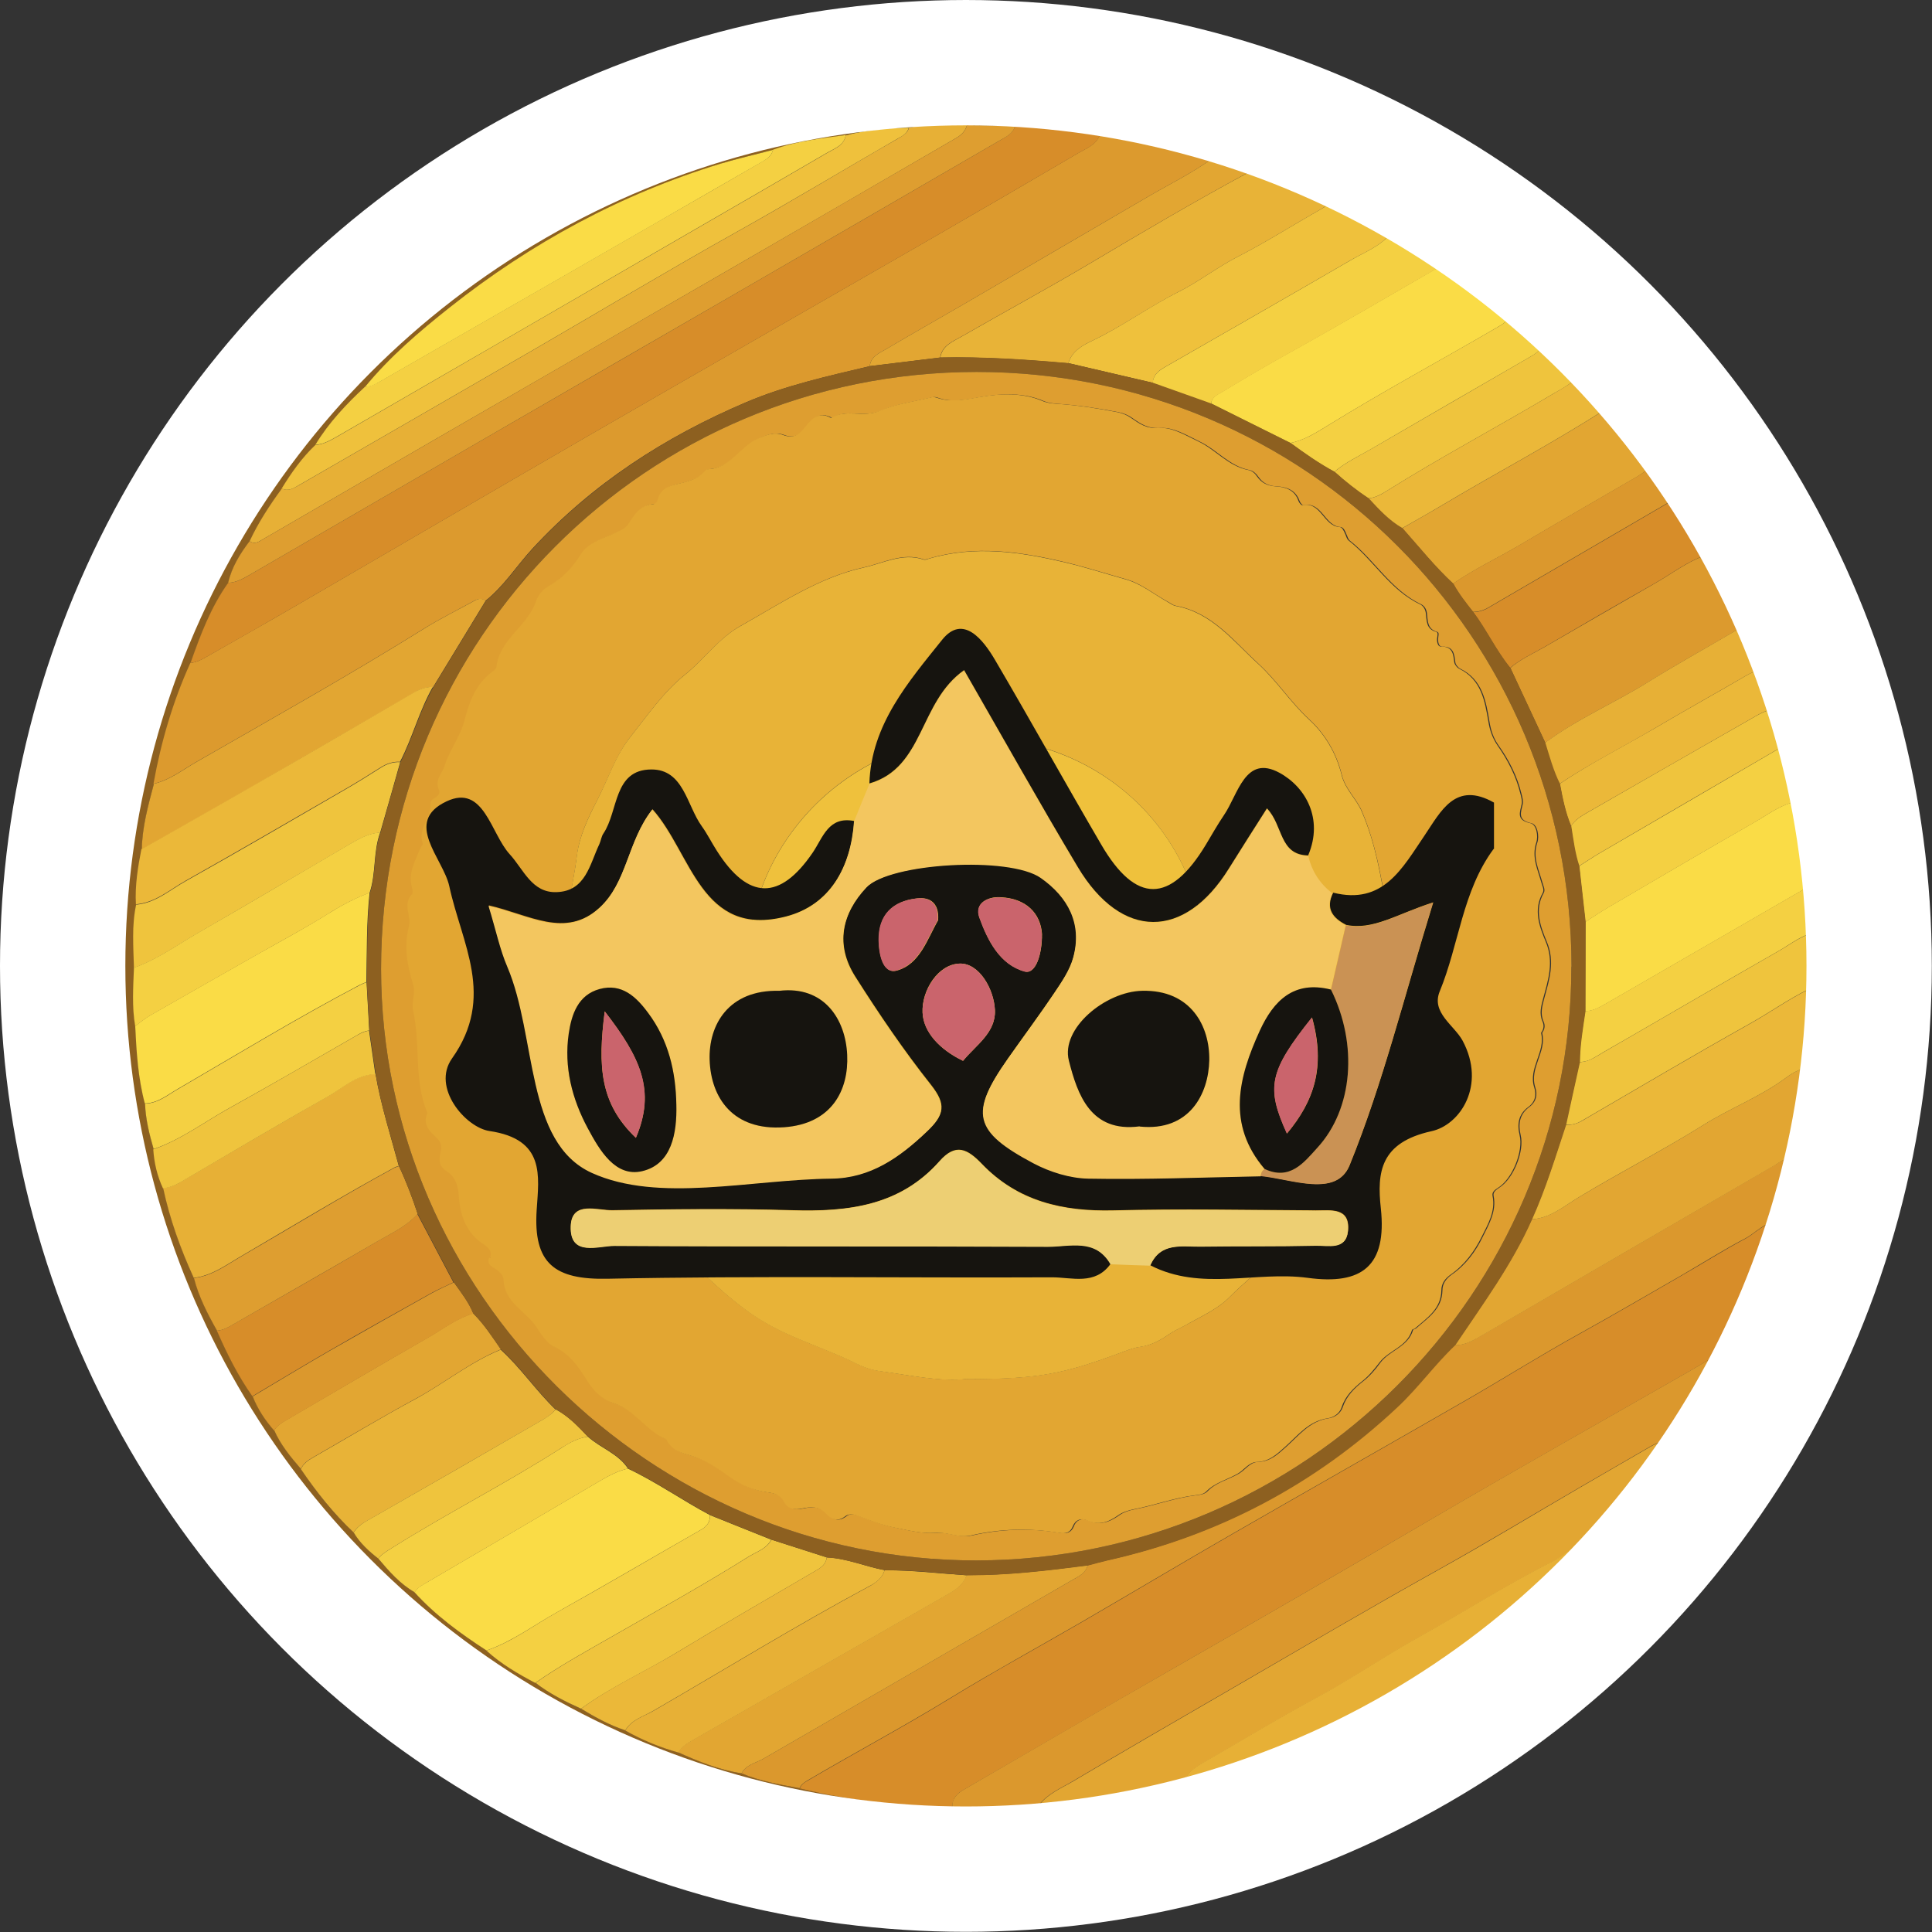 <?xml version="1.0" encoding="UTF-8"?>
<svg id="Layer_2" data-name="Layer 2" xmlns="http://www.w3.org/2000/svg" viewBox="0 0 107.89 107.89">
  <rect x="0" y="0" width="107.89" height="107.89" fill="#333333" stroke="none"/>
  <defs>
    <style>
      .cls-1 {
        fill: none;
        stroke: #fff;
        stroke-miterlimit: 10;
        stroke-width: 7px;
      }

      .cls-2 {
        fill: #e8b337;
      }

      .cls-3 {
        fill: #db982d;
      }

      .cls-4 {
        fill: #e38a33;
      }

      .cls-5 {
        fill: #efc43d;
      }

      .cls-6 {
        fill: #ca646c;
      }

      .cls-7 {
        fill: #f3c65f;
      }

      .cls-8 {
        fill: #efc13c;
      }

      .cls-9 {
        fill: #dc9a2e;
      }

      .cls-10 {
        fill: #edcf73;
      }

      .cls-11 {
        fill: #f4d042;
      }

      .cls-12 {
        fill: #fadc46;
      }

      .cls-13 {
        fill: #ca9254;
      }

      .cls-14 {
        fill: #16140f;
      }

      .cls-15 {
        fill: #de9e30;
      }

      .cls-16 {
        fill: #d78d29;
      }

      .cls-17 {
        fill: #8d6020;
      }

      .cls-18 {
        fill: #e7b036;
      }

      .cls-19 {
        fill: #ebb839;
      }

      .cls-20 {
        fill: #e2a632;
      }
    </style>
  </defs>
  <g id="Layer_1-2" data-name="Layer 1">
    <g>
      <path class="cls-4" d="M2.2,53.95c.02-4.02,.52-7.98,1.39-11.9,1.1-4.98,3.01-9.66,5.53-14.06,1.67-2.9,3.59-5.66,5.81-8.19,3.7-4.2,7.9-7.79,12.72-10.65,2.98-1.77,6.11-3.23,9.39-4.39,2.97-1.06,6.01-1.86,9.12-2.33,4.35-.66,8.72-.94,13.12-.47,1.7,.18,3.4,.37,5.06,.74,3.34,.74,6.6,1.7,9.79,2.97,2.11,.85,4.18,1.74,6.15,2.86,2.98,1.69,5.8,3.61,8.4,5.86,4.35,3.77,8.04,8.11,10.94,13.08,1.82,3.11,3.31,6.39,4.46,9.8,.87,2.58,1.52,5.21,1.98,7.89,.57,3.36,.85,6.74,.77,10.14-.06,2.66-.43,5.29-.85,7.91-.96,5.98-3.14,11.53-6.11,16.77-1.98,3.48-4.39,6.67-7.14,9.61-3.44,3.69-7.31,6.8-11.65,9.33-3.76,2.19-7.73,3.93-11.92,5.13-2.99,.86-6.02,1.48-9.11,1.83-3.66,.41-7.31,.41-10.98,0-1.41-.16-2.81-.34-4.2-.56-1.18-.19-2.37-.49-3.53-.82-4.43-1.25-8.7-2.89-12.7-5.2-2.9-1.68-5.67-3.56-8.22-5.76-4.4-3.79-8.11-8.16-11.04-13.17-1.82-3.11-3.31-6.39-4.46-9.81-.85-2.54-1.51-5.12-1.95-7.77-.48-2.94-.81-5.88-.79-8.86Zm71.27,48.08c1.42-.42,2.77-1.01,4.04-1.77,.23-.07,.48-.12,.7-.23,1.99-1.03,3.91-2.2,5.78-3.43,.25-.17,.46-.36,.54-.66,1.19-.44,2.05-1.35,2.98-2.15,.75-.59,1.5-1.18,2.24-1.79,.2-.17,.4-.36,.46-.64,.22-.07,.39-.22,.55-.37,1.37-1.33,2.73-2.68,3.87-4.21,1.19-1.59,2.53-3.09,3.41-4.9,.81-1.02,1.56-2.09,1.9-3.37,.11-.11,.26-.2,.33-.34,.83-1.72,1.9-3.33,2.36-5.21,.07-.09,.16-.17,.2-.26,.72-1.77,1.37-3.57,1.78-5.44,.3-1.38,.89-2.7,.86-4.15,.34-1.06,.46-2.15,.54-3.25,.31-1.47,.29-2.96,.28-4.45,.14-.32,.14-.66,.13-.99-.05-1.43-.11-2.86-.17-4.29-.22-3.35-.81-6.64-1.71-9.87-.4-1.42-.78-2.86-1.46-4.19-.38-1.67-1.16-3.18-1.94-4.69-.49-1.33-1.2-2.52-2.02-3.67-.45-.75-.66-1.67-1.49-2.16-.12-.7-.5-1.23-1.08-1.62,0-.28-.09-.52-.27-.74-1.44-1.7-2.76-3.49-4.36-5.04-.87-.84-1.6-1.82-2.65-2.47-1.08-.91-1.97-2.05-3.27-2.7-1.24-1.22-2.72-2.11-4.19-3.01-.95-.59-1.85-1.29-2.93-1.63-1.54-.96-3.17-1.71-4.89-2.29-.71-.45-1.52-.63-2.3-.9-.67-.38-1.43-.5-2.17-.68-.8-.25-1.59-.57-2.43-.67-1-.26-1.98-.61-2.99-.78-3.21-.55-6.45-.86-9.71-.71-.78,0-1.56-.01-2.35-.01-1.07,0-2.15-.03-3.19,.26-.38,.03-.76,.06-1.13,.09-1.72,.15-3.38,.61-5.08,.89-.05,.04-.1,.08-.15,.11h-.01c-1.28,.23-2.53,.58-3.75,1.01-.6,.21-1.28,.27-1.78,.75-.46-.01-.88,.14-1.3,.31-2.46,1-4.84,2.17-7.15,3.48-.77,.43-1.68,.69-2.22,1.47-1.35,.67-2.59,1.49-3.64,2.58-.37,.18-.7,.41-1.01,.67-1.56,1.33-3.09,2.69-4.51,4.16-1.23,1.28-2.45,2.57-3.42,4.08-.91,.85-1.53,1.91-2.16,2.97-.74,1.02-1.52,2.01-1.89,3.25-.23,.07-.4,.22-.46,.45-.19,.65-.57,1.2-.9,1.78-.16,.28-.25,.57-.25,.89-.26,.16-.41,.41-.54,.68-.77,1.6-1.44,3.23-2.04,4.9-.27,.74-.64,1.45-.53,2.27,0,0,0,0,0,0-.05,.04-.09,.09-.14,.13-.12,.34-.26,.67-.34,1.02-.72,3.01-1.41,6.03-1.67,9.12-.05,1.53-.09,3.06-.14,4.59,.05,1.44,.03,2.88,.16,4.31,.53,5.93,2.07,11.59,4.51,17.02,.18,.41,.38,.82,.72,1.13,0,.28,.08,.53,.21,.77,.98,1.81,1.98,3.6,3.17,5.29,.8,1.52,2.01,2.76,3,4.14,.16,.22,.38,.38,.65,.46,.23,.54,.56,1.02,.98,1.43,1.17,1.17,2.33,2.35,3.51,3.51,.51,.5,1.07,.94,1.72,1.26,.8,.91,1.68,1.71,2.83,2.17,1,1.06,2.22,1.81,3.53,2.43,.2,.15,.38,.31,.59,.44,3.08,1.79,6.24,3.41,9.68,4.43,.98,.3,1.9,.83,2.97,.82,1.62,.61,3.28,1.01,5.01,1.08,.28,.38,.73,.32,1.11,.37,2.96,.36,5.92,.55,8.9,.43,1.72,.14,3.41-.2,5.11-.31,.42-.03,.86-.04,1.25-.24,1.22-.18,2.46-.26,3.63-.69,1.24-.22,2.45-.54,3.65-.93,1.35-.39,2.72-.72,3.95-1.45Z"/>
      <path class="cls-19" d="M36.95,5.39c.5-.47,1.17-.54,1.78-.75,1.22-.43,2.47-.79,3.75-1.02,.06,.28,.13,.54,.51,.47,1.8-.33,3.61-.67,5.41-.99,.33-.06,.45-.25,.45-.56,1.05-.29,2.12-.26,3.19-.26,.78,0,1.56,0,2.35,.01,.35,.88,1.14,.71,1.8,.65,1.49-.15,2.95,.14,4.42,.27,1.9,.16,3.77,.57,5.65,.9,.35,.06,.68,.1,.84-.32,.84,.1,1.63,.42,2.43,.67-.31,.46-.76,.42-1.2,.3-.64-.17-1.28-.19-1.93-.12-1.22,.13-2.45,.23-3.67,.37-1.42,.15-2.86,.17-4.27,.45-.31,.06-.71,.02-.8,.47-.71,.01-1.41,.02-2.12,.04-.38,0-.76,.02-1.01,.38-2.26-.03-4.49,.31-6.74,.43-.2-.34-.5-.4-.87-.34-2.18,.36-4.32,.84-6.44,1.45-1.32,.38-2.59,.91-3.9,1.3-.19-.1-.39-.15-.59-.09-1.1,.37-2.26,.37-3.39,.44-1.16,.07-2.31,.36-3.48,.17,.29-.4,.74-.57,1.15-.8,1.87-1.03,3.81-1.91,5.8-2.68,.41-.16,.78-.35,.91-.82Z"/>
      <path class="cls-12" d="M69.52,103.47c-1.19,.39-2.41,.72-3.65,.93-.18-.19-.41-.33-.65-.31-1.01,.09-2.04,.08-3,.49-.49,.04-.98,.09-1.47,.13-1.63,.14-3.25,.27-4.88,.41-3.3,.02-6.58-.33-9.85-.66-1.51-.41-3.02-.77-4.59-.86-.08-.2-.23-.31-.44-.37-.2-.06-.53-.03-.49-.34,.04-.26,.36-.22,.57-.24,1.96-.18,3.91-.35,5.87-.52,.44-.04,.91,.02,1.24-.38,1.4,.05,2.78,.34,4.18,.23,.18,.12,.37,.14,.58,.14,1.66,.06,3.31-.04,4.96-.18,1-.09,2.01-.08,2.99-.34,1.74-.09,3.42-.56,5.13-.83,.96,.12,1.91,0,2.86-.07,2.1-.18,4.19-.39,6.28-.59,.27-.02,.55-.02,.72,.25-.85,.41-1.7,.82-2.56,1.23-1.2,.2-2.24,.85-3.41,1.15-.32,.08-.38,.41-.4,.71Z"/>
      <path class="cls-11" d="M29.1,9.69c1.17,.2,2.33-.09,3.48-.17,1.13-.07,2.29-.07,3.39-.44,.19-.07,.4-.01,.59,.09-2.48,1.21-5.03,2.28-7.38,3.76-.66,.42-1.41,.59-2.17,.67-1.32,.15-2.64,.25-3.96,.36-.23,.02-.44,.03-.63,.18-1.06,.82-2.13,1.65-3.08,2.6-.16,.16-.36,.33-.24,.58,.14,.29,.42,.19,.66,.16,.76-.1,1.51-.23,2.28-.18,.22,.01,.49-.06,.6,.19,.11,.25-.13,.41-.28,.56-1.03,.97-2.06,1.94-3.09,2.91-.15-.26-.39-.24-.65-.22-.44,.04-.89,.09-1.34,.07-1.07-.05-2,.18-2.68,1.08-.23,.3-.53,.4-.89,.28,.96-1.51,2.18-2.8,3.42-4.08,1.42-1.47,2.95-2.83,4.51-4.16,.31-.26,.64-.5,1.01-.67,.44,.11,.81,.01,1.19-.27,.99-.74,2-1.44,3.01-2.15,.78-.32,1.44-.9,2.27-1.13Z"/>
      <path class="cls-11" d="M103.08,36.05c.69,1.33,1.06,2.77,1.46,4.19,.91,3.23,1.5,6.52,1.71,9.87-.21,0-.42,0-.63,0,.08-.24,.02-.48,0-.73-.07-.84-.33-1.66-.28-2.51-.13-.61-.25-1.23-.4-1.84-.1-.44-.36-.72-.85-.69-.45,.03-.89,.06-1.34,.12-.57,.07-.83,.43-.75,.99,.09,.57,.14,1.16,.37,1.7,.09,1.08,.18,2.16,.27,3.24-.08,1,.17,1.98,.14,2.98-.01,.13-.03,.25-.04,.38-.24-.03-.36-.21-.48-.38,0-.18,0-.36,0-.54v-.14c-.24-4.02-.85-7.98-1.87-11.87,.12-.05,.24-.1,.35-.15,.35,.23,.18,.89,.76,.92,.63,.03,1.25,.07,1.87-.1,.48-.13,.68-.45,.57-.9-.19-.76-.42-1.51-.66-2.25-.12-.36-.37-.62-.79-.63-.78-.02-1.57-.1-2.31,.25-.31-.59-.63-1.17-.94-1.76-.04-.27-.07-.53-.11-.8,.51-.04,1.02-.11,1.53-.13,.71-.03,1.45-.14,1.92,.62,.09,.15,.31,.16,.49,.16Z"/>
      <path class="cls-16" d="M4.93,39.32c-.11-.82,.26-1.53,.53-2.27,.61-1.66,1.28-3.3,2.04-4.9,.13-.27,.28-.51,.54-.68,.51-.02,.61-.46,.81-.8,.36-.58,.59-1.28,1.44-1.36,.92-.09,1.83-.16,2.76-.13-.09,.45-.4,.8-.6,1.2-.15,.3-.35,.62,.09,.87-.03,.11-.05,.22-.11,.32-1.03,1.69-1.77,3.52-2.47,5.36-.57,1.5-1.05,3.05-1.57,4.57-.15,0-.3-.02-.46-.03,.11-.48,.23-.97,.34-1.45,.47-.85,.66-1.78,.85-2.72,.4-.55,.61-1.2,.84-1.83,.18-.48-.03-.74-.55-.71-.56,.03-1.12,.08-1.67,.12-.33,.03-.64,.16-.8,.43-.37,.66-.79,1.31-.8,2.11-.32,.41-.39,.93-.6,1.39-.13,.28-.27,.5-.61,.51Z"/>
      <path class="cls-12" d="M74,6.04c1.72,.57,3.36,1.32,4.89,2.29,.02,.46,.32,.7,.67,.94,1.24,.85,2.68,1.39,3.76,2.48-.08,.24-.25,.38-.5,.39-1.5,.02-2.98,.51-4.49,.15-.05-.07-.09-.17-.16-.21-1.71-1.05-3.48-1.98-5.39-2.62-.09-.05-.18-.1-.27-.15,.43-.71,1.17-.56,1.81-.64,.71-.09,1.44,.06,2.15-.1,.2-.05,.5-.01,.52-.32,.01-.25-.21-.39-.41-.49-.57-.26-1.18-.46-1.73-.75-.38-.2-.96-.29-.85-.95Z"/>
      <path class="cls-5" d="M57.64,5.91c.1-.45,.49-.41,.8-.47,1.41-.28,2.85-.29,4.27-.45,1.22-.13,2.45-.23,3.67-.37,.65-.07,1.29-.05,1.93,.12,.45,.12,.89,.17,1.2-.3,.74,.18,1.49,.3,2.17,.68,0,.29,.09,.52,.32,.71,.43,.37,.24,.58-.21,.64-1,.13-2.02,.19-3.01,.35-.71,.12-1.5-.14-2.11,.46-.24-.03-.49-.05-.73-.11-2.73-.7-5.51-1.08-8.31-1.28Z"/>
      <path class="cls-16" d="M89.28,15.67c1.05,.64,1.78,1.63,2.65,2.47,1.61,1.55,2.93,3.34,4.36,5.04,.19,.22,.27,.46,.27,.74,.04,.2,.07,.4,.12,.59,.42,1.61,.42,1.62-1.26,1.8-.81,.09-1.5-.19-2.03-.83-.19-.22-.35-.47-.61-.62-.11-.7-.74-1.04-1.1-1.56-.42-.61-.37-.85,.37-.98,.5-.09,1.02-.1,1.53-.16,.65-.07,.73-.24,.4-.82-.34-.59-.8-1.07-1.34-1.48-.86-1.09-1.8-2.11-2.84-3.03-.36-.32-.58-.67-.52-1.16Z"/>
      <path class="cls-8" d="M2.64,54.18c.05-1.53,.09-3.06,.14-4.59,.22-.09,.43-.19,.65-.28,0,.42,.02,.85,0,1.27-.01,.53,.22,.75,.76,.77,.74,.03,1.46-.15,2.19-.17,.05,.32,0,.69,.41,.83,0,.99-.01,1.99-.02,2.98,0,.04,0,.08,0,.11,0,.09,0,.19,.01,.28-.34,.1-.49,.34-.53,.68-.99,.09-1.97,.18-2.96,.27,.04-.8-.2-1.52-.67-2.16Z"/>
      <path class="cls-8" d="M83.32,11.75c-1.08-1.09-2.53-1.62-3.76-2.48-.35-.24-.65-.48-.67-.94,1.09,.34,1.98,1.04,2.93,1.63,1.46,.91,2.95,1.79,4.19,3.01-.2,.45,.06,.72,.37,.97,.71,.59,1.41,1.18,2.12,1.76,.14,.12,.31,.23,.26,.43-.06,.23-.29,.27-.49,.3-.6,.07-1.2,.13-1.81,.18-.34,.03-.68,.04-.85,.41-1.29-.7-2.29-1.79-3.46-2.64-.4-.29-.2-.55,.22-.6,.8-.11,1.6-.19,2.4-.28,.18-.02,.38-.02,.44-.23,.05-.19-.12-.28-.24-.37-.54-.4-1.01-.89-1.65-1.15Z"/>
      <path class="cls-18" d="M85.6,17.02c.17-.37,.51-.39,.85-.41,.6-.05,1.21-.11,1.81-.18,.2-.02,.43-.07,.49-.3,.05-.2-.12-.32-.26-.43-.71-.59-1.41-1.18-2.12-1.76-.31-.26-.57-.53-.37-.97,1.3,.65,2.19,1.78,3.27,2.7-.06,.49,.16,.84,.52,1.16,1.04,.92,1.98,1.94,2.84,3.03-.69,.42-1.45,.42-2.22,.41-.36,0-.74-.03-.9,.41-.73-.42-1.22-1.12-1.87-1.63-.59-.76-1.49-1.21-2.04-2.02Z"/>
      <path class="cls-8" d="M11.41,82.69c-1.19-1.68-2.19-3.48-3.17-5.29-.13-.24-.22-.49-.21-.77,.15-1-.44-1.82-.68-2.72,.51,.14,1.01,.14,1.53,.03,.53-.11,1.06-.21,1.6-.07,.81,1.24,1.41,2.59,2.02,3.94-.68,.16-1.37,.27-2.07,.28-.86,.01-.97,.23-.56,.97,.65,1.16,1.4,2.26,1.96,3.47-.14,.05-.28,.11-.42,.16Z"/>
      <path class="cls-11" d="M66.69,7.3c.6-.59,1.4-.34,2.11-.46,1-.17,2.01-.22,3.01-.35,.45-.06,.64-.28,.21-.64-.23-.19-.33-.42-.32-.71,.78,.28,1.59,.45,2.3,.9-.11,.66,.47,.75,.85,.95,.55,.3,1.15,.5,1.73,.75,.21,.09,.42,.23,.41,.49-.01,.31-.31,.28-.52,.32-.71,.16-1.44,.01-2.15,.1-.64,.08-1.39-.06-1.81,.64-1.79-.66-3.55-1.38-5.44-1.75-.16-.03-.28-.13-.38-.25Z"/>
      <path class="cls-5" d="M48.18,101.76c-.33,.4-.8,.34-1.24,.38-1.96,.17-3.91,.34-5.87,.52-.21,.02-.53-.02-.57,.24-.05,.3,.29,.28,.49,.34,.21,.06,.36,.17,.44,.37-.19,.06-.38,.11-.56,.17-1.07,.02-1.99-.51-2.97-.82,.22-.53-.23-.63-.54-.81-.47-.27-1.08-.25-1.48-.68,.17-.04,.34-.12,.52-.12,1.52-.02,3.02-.26,4.53-.42,.49-.05,1.04,.03,1.44-.39,.78,.18,1.56,.36,2.34,.55,1.15,.28,2.34,.33,3.48,.68Z"/>
      <path class="cls-2" d="M12.53,31.24c-.43-.25-.23-.57-.09-.87,.2-.4,.51-.74,.6-1.2,.51-.43,.71-1.08,1.06-1.62,.24-.38,.81-.74,.54-1.21-.27-.47-.87-.12-1.32-.13-1.29-.02-2.38,.33-2.93,1.64-.13,.3-.39,.49-.74,.5,.37-1.24,1.15-2.23,1.89-3.25,.36,.39,.56,.07,.71-.2,.39-.7,1-1.16,1.72-1.3,.98-.18,1.98-.38,2.99-.12-.03,.34-.63,.65-.07,1.03-.24,.57-.62,1.04-1,1.52-1.31,1.61-2.33,3.42-3.38,5.2Z"/>
      <path class="cls-20" d="M106.02,59.85c-.08,1.1-.2,2.2-.54,3.25-.18,0-.36,0-.54-.01-.77-.24-1.56-.15-2.34-.09-.45,.03-.71,.34-.83,.77-.16,.59-.32,1.17-.48,1.76-.14-.05-.28-.1-.42-.15,.44-1.74,.62-3.52,.99-5.27,.27-.02,.44-.15,.52-.41,1.04,.02,2.09,.09,3.1-.26,.18,.13,.36,.27,.53,.4Z"/>
      <path class="cls-18" d="M3.43,49.3c-.22,.09-.43,.19-.65,.28,.26-3.09,.96-6.11,1.67-9.12,.08-.35,.23-.68,.34-1.02,.05-.04,.09-.09,.14-.13,0,0,0,0,0,0,.34,0,.48-.23,.61-.51,.21-.46,.28-.98,.6-1.39,1,.04,1.97-.37,2.98-.13-.18,.94-.37,1.87-.85,2.72-.81-.09-1.6,.1-2.41,.15-.45,.03-.71,.29-.86,.72-.23,.68-.33,1.39-.48,2.09-.33,.87-.43,1.78-.55,2.7-.29,1.2-.47,2.41-.55,3.64Z"/>
      <path class="cls-11" d="M7.35,73.92c.24,.9,.82,1.72,.68,2.72-.34-.31-.54-.72-.72-1.13-2.44-5.42-3.98-11.09-4.51-17.02-.13-1.43-.11-2.87-.16-4.31,.47,.64,.72,1.36,.67,2.16,.21,.89,0,1.82,.26,2.7,.06,1.09,.09,2.19,.49,3.24,.17,2.04,.61,4.01,1.3,5.94,.13,.82,.39,1.59,.79,2.31,.18,1.21,.75,2.28,1.21,3.39Z"/>
      <path class="cls-15" d="M24.1,95.67c-1.15-.46-2.03-1.26-2.83-2.17-.14-.7-.64-1.15-1.14-1.6-.22-.19-.46-.36-.49-.68,1.18-.15,2.36-.3,3.55-.44,1.15,.72,2.18,1.6,3.25,2.44-.39,.13-.79,.13-1.19,.16-.67,.05-1.35,.02-1.99,.22-.51,.16-.53,.38-.16,.76,.34,.34,.85,.51,1.02,1.03,0,.1,0,.19-.01,.29Z"/>
      <path class="cls-8" d="M16.97,23.5c-1.01-.26-2.01-.06-2.99,.12-.73,.13-1.34,.6-1.72,1.3-.15,.27-.35,.59-.71,.2,.62-1.06,1.25-2.11,2.16-2.97,.36,.12,.67,.03,.89-.28,.68-.9,1.62-1.13,2.68-1.08,.44,.02,.89-.03,1.34-.07,.26-.02,.49-.04,.65,.22-.73,.88-1.34,1.87-2.29,2.56Z"/>
      <path class="cls-18" d="M99.13,27.69c.81,1.15,1.53,2.35,2.02,3.67-.03,.1-.09,.21-.1,.31-.15,1.05-.15,1.02-1.19,1.18-.56,.09-1.17,0-1.67,.37-.28-.21-.39-.52-.52-.83-.15-.37-.29-.74-.68-.93l-.28-1.08c.21-.19,.47-.24,.74-.27,.47-.06,.94-.11,1.4-.21,.65-.15,.73-.34,.45-.95-.19-.41-.42-.81-.16-1.28Z"/>
      <path class="cls-15" d="M9.65,28.37c.35-.01,.61-.2,.74-.5,.55-1.31,1.64-1.67,2.93-1.64,.45,0,1.05-.34,1.32,.13,.27,.46-.3,.83-.54,1.21-.34,.54-.55,1.19-1.06,1.62-.92-.03-1.84,.04-2.76,.13-.85,.09-1.09,.78-1.44,1.36-.21,.34-.3,.78-.81,.8,0-.32,.09-.61,.25-.89,.33-.58,.72-1.12,.9-1.78,.06-.22,.23-.38,.46-.45Z"/>
      <path class="cls-19" d="M99.95,78.51c-.35,1.29-1.09,2.35-1.9,3.37-.35-.14-.55,.06-.73,.3-.16,.22-.32,.44-.6,.51-.73-.3-1.45-.02-2.18,.04-.33,.03-.7,.19-.92-.17-.23-.38,.15-.6,.31-.87,.21-.34,.49-.64,.6-1.04,.22-.23,.45-.45,.67-.68,.77,.26,1.54,.1,2.31,.04,.87-.07,1.47-.45,1.78-1.28,.11-.3,.29-.55,.62-.65,.01,.14,.02,.28,.03,.42Z"/>
      <path class="cls-3" d="M96.69,30.39c.09,.36,.19,.72,.28,1.08-.1,0-.2,0-.3,0-.14-.2-.3-.39-.42-.6-1.18-2.09-2.49-4.09-3.91-6.02,.14,0,.29,0,.43,0,.25,.16,.42,.4,.61,.62,.53,.63,1.22,.91,2.03,.83,1.68-.18,1.68-.19,1.26-1.8-.05-.19-.08-.4-.12-.59,.58,.39,.96,.92,1.08,1.62,0,.46,.18,.87,.37,1.28,.36,.75,.18,1.05-.67,1.14-.4,.04-.8,.1-1.2,.14-.51,.05-.68,.27-.42,.76,.28,.54,.58,1.06,.97,1.53Z"/>
      <path class="cls-20" d="M87.51,93.79c-.93,.8-1.79,1.71-2.98,2.15,0-.09,0-.19,0-.28-.01-.41-.25-.55-.62-.53-.51,.02-1.03,.03-1.54,.07-.69,.05-1.38,.14-2.07,.19-.19,.01-.43,0-.49-.25-.05-.21,.14-.31,.28-.42,.65-.45,1.31-.86,2.02-1.22,.41,.41,.92,.27,1.39,.21,1.28-.16,2.57-.32,3.86-.35,.05,.14,.1,.29,.15,.43Z"/>
      <path class="cls-5" d="M98.18,33.23c.5-.38,1.11-.29,1.67-.37,1.04-.16,1.04-.13,1.19-1.18,.02-.11,.07-.21,.1-.31,.77,1.51,1.56,3.02,1.94,4.69-.18,0-.4,0-.49-.16-.47-.76-1.21-.65-1.92-.62-.51,.02-1.02,.08-1.53,.13-.49-.65-.72-1.41-.96-2.16Z"/>
      <path class="cls-20" d="M96.69,30.39c-.39-.47-.69-.99-.97-1.53-.26-.49-.09-.71,.42-.76,.4-.04,.8-.1,1.2-.14,.84-.09,1.02-.39,.67-1.14-.19-.41-.37-.82-.37-1.28,.83,.49,1.04,1.41,1.49,2.16-.26,.46-.03,.86,.16,1.28,.28,.61,.2,.8-.45,.95-.46,.1-.93,.15-1.4,.21-.27,.03-.53,.09-.74,.27Z"/>
      <path class="cls-15" d="M67.1,3.78c-.16,.43-.49,.39-.84,.32-1.88-.33-3.75-.74-5.65-.9-1.47-.13-2.92-.42-4.42-.27-.65,.07-1.44,.24-1.8-.65,3.27-.15,6.5,.16,9.71,.71,1.01,.17,2,.51,2.99,.78Z"/>
      <path class="cls-11" d="M96.71,82.69c.29-.07,.44-.29,.6-.51,.18-.25,.39-.45,.73-.3-.89,1.81-2.22,3.31-3.41,4.9-1.14,1.53-2.5,2.88-3.87,4.21-.16,.16-.33,.3-.55,.37-.05-.14-.1-.29-.15-.43,.87-.99,1.74-1.97,2.6-2.96,.86-.74,1.52-1.65,2.15-2.58,.76-.81,1.52-1.63,1.91-2.7Z"/>
      <path class="cls-11" d="M35.88,101.47c.4,.43,1.01,.41,1.48,.68,.31,.18,.76,.28,.54,.81-3.43-1.02-6.6-2.64-9.68-4.43-.21-.12-.4-.29-.59-.44,.05-.14,.09-.28,.14-.41,.6,.18,1.1,.61,1.73,.72,.9,.93,2.09,1.31,3.27,1.72,.92,.72,2.01,1.04,3.11,1.35Z"/>
      <path class="cls-9" d="M29.1,9.69c-.83,.23-1.49,.8-2.27,1.13-.18-.05-.37-.1-.55-.16,.54-.79,1.45-1.04,2.22-1.47,2.31-1.31,4.69-2.47,7.15-3.48,.42-.17,.84-.33,1.3-.31-.13,.47-.5,.66-.91,.82-1.99,.76-3.93,1.65-5.8,2.68-.41,.23-.86,.4-1.15,.8Z"/>
      <path class="cls-16" d="M104.94,63.1c.18,0,.36,0,.54,.01,.04,1.45-.56,2.77-.86,4.15-.4,1.87-1.06,3.67-1.78,5.44-.04,.1-.13,.18-.2,.26-.1-.09-.2-.18-.3-.27,.13-.58,.26-1.16,.38-1.75,.91-1.74,1.23-3.66,1.66-5.55,.3-.74,.35-1.54,.55-2.3Z"/>
      <path class="cls-9" d="M46.02,104.47c3.28,.33,6.55,.67,9.85,.66,0,.18,0,.35,0,.53-2.98,.12-5.94-.07-8.9-.43-.38-.05-.82,.01-1.11-.37,.05-.13,.1-.26,.15-.39Z"/>
      <path class="cls-3" d="M84.53,95.66c0,.09,0,.19,0,.28-.08,.3-.29,.49-.54,.66-1.87,1.23-3.79,2.4-5.78,3.43-.21,.11-.46,.15-.7,.23-.05-.14-.11-.28-.16-.42,.19-.17,.38-.34,.58-.51,1.18-.28,2.1-.98,2.97-1.77,.84-.13,1.44-.69,2.12-1.12,.48-.31,.87-.8,1.52-.78Z"/>
      <path class="cls-16" d="M19.65,91.22c.02,.33,.27,.49,.49,.68,.5,.45,1,.9,1.14,1.6-.65-.32-1.21-.76-1.72-1.26-1.18-1.16-2.35-2.34-3.51-3.51-.41-.42-.75-.89-.98-1.43,.09-.05,.18-.11,.28-.16,.62,.59,1.24,1.19,1.86,1.78,.71,.88,1.41,1.76,2.44,2.3Z"/>
      <path class="cls-18" d="M55.88,105.65c0-.18,0-.35,0-.53,1.63-.14,3.25-.27,4.88-.41,.49-.04,.98-.09,1.47-.13,0,.17,.01,.34,.02,.51-.39,.2-.83,.21-1.25,.24-1.7,.12-3.39,.45-5.11,.31Z"/>
      <path class="cls-12" d="M48.85,2.54c0,.31-.12,.5-.45,.56-1.8,.33-3.61,.66-5.41,.99-.38,.07-.45-.19-.51-.47,0,0,.01,0,.01,0,.05-.04,.1-.08,.15-.11,1.7-.28,3.36-.74,5.08-.89,.38-.03,.75-.06,1.13-.09Z"/>
      <path class="cls-20" d="M15.34,87.14c-.09,.05-.18,.11-.28,.16-.27-.08-.49-.25-.65-.46-1-1.38-2.2-2.62-3-4.14,.14-.05,.28-.11,.42-.16,.58,.68,1.16,1.36,1.74,2.05,.42,.77,.95,1.45,1.6,2.04,.05,.17,.11,.34,.16,.52Z"/>
      <path class="cls-20" d="M102.34,72.69c.1,.09,.2,.18,.3,.27-.46,1.88-1.53,3.5-2.36,5.21-.06,.13-.22,.22-.33,.34,0-.14-.02-.28-.03-.42,.06-.31,.11-.61,.17-.92,.33-.33,.44-.77,.66-1.16,.6-1.07,.83-2.32,1.59-3.32Z"/>
      <path class="cls-8" d="M105.63,50.12c.21,0,.42,0,.63,0,.06,1.43,.12,2.86,.17,4.29,.01,.34,.01,.67-.13,.99-.18,0-.36,0-.53-.01-.01-.71-.02-1.43-.03-2.14,.11-1.05-.12-2.08-.13-3.12h.03Z"/>
      <path class="cls-18" d="M46.02,104.47c-.05,.13-.1,.26-.15,.39-1.73-.07-3.39-.47-5.01-1.08,.19-.06,.37-.11,.56-.17,1.57,.08,3.08,.45,4.59,.86Z"/>
      <path class="cls-18" d="M26.28,10.66c.18,.05,.37,.1,.55,.16-1,.71-2.02,1.41-3.01,2.15-.38,.28-.75,.38-1.19,.27,1.05-1.09,2.29-1.91,3.64-2.58Z"/>
      <path class="cls-18" d="M77.35,99.83c.05,.14,.11,.28,.16,.42-1.27,.76-2.62,1.35-4.04,1.77-.05-.14-.1-.28-.15-.41,.85-.41,1.7-.82,2.56-1.23,.46-.27,.96-.41,1.47-.55Z"/>
      <path class="cls-18" d="M27.77,97.68c-.05,.14-.09,.28-.14,.41-1.31-.61-2.52-1.37-3.53-2.43,0-.1,0-.19,.01-.29,.35,.02,.62,.21,.91,.39,.73,.46,1.47,.92,2.2,1.37,.18,.18,.36,.36,.54,.54Z"/>
      <path class="cls-18" d="M105.76,55.39c.18,0,.36,0,.53,.01,0,1.49,.02,2.98-.28,4.45-.18-.13-.36-.27-.53-.4,.12-1.35,.3-2.7,.28-4.06Z"/>
      <path class="cls-5" d="M73.32,101.61c.05,.14,.1,.28,.15,.41-1.23,.73-2.6,1.05-3.95,1.45,.02-.3,.08-.63,.4-.71,1.17-.3,2.21-.95,3.41-1.15Z"/>
      <path class="cls-19" d="M90.06,90.93c.05,.14,.1,.29,.15,.43-.06,.28-.26,.47-.46,.64-.74,.6-1.49,1.19-2.24,1.79-.05-.14-.1-.29-.15-.43,.42-.7,1.3-.97,1.65-1.74,.35-.23,.7-.46,1.05-.69Z"/>
      <path class="cls-11" d="M62.25,105.1c0-.17-.01-.34-.02-.51,.96-.4,1.99-.4,3-.49,.24-.02,.47,.12,.65,.31-1.17,.43-2.41,.52-3.63,.69Z"/>
      <path class="cls-16" d="M4.93,39.31s-.09,.09-.14,.13c.05-.04,.09-.09,.14-.13Z"/>
      <path class="cls-19" d="M42.64,3.52s-.1,.08-.15,.11c.05-.04,.1-.08,.15-.11Z"/>
      <path class="cls-17" d="M92.35,24.86c1.41,1.94,2.72,3.94,3.91,6.02,.12,.21,.28,.4,.42,.6,.68,1.6,1.35,3.2,2.18,4.72,.51,1.54,1.02,3.07,1.54,4.61,1.02,3.89,1.63,7.85,1.86,11.87,0,.05,0,.09,0,.14,0,.18,0,.36,0,.54-.1,2.25-.19,4.51-.41,6.75-.37,1.75-.55,3.53-.99,5.27-.33,1.07-.65,2.15-.98,3.22-.74,2.41-1.83,4.69-2.82,7-1.06,1.59-1.97,3.27-2.93,4.92-1.27,1.64-2.54,3.29-3.81,4.93-.11,.11-.23,.22-.34,.33-2.53,2.56-5.08,5.07-8.06,7.14-6.37,4.42-13.38,7.14-21.05,8.19-.24,.04-.48,.08-.73,.11-2.59,.28-5.18,.3-7.78,.28-2.74-.15-5.45-.51-8.14-1.08-1.92-.4-3.76-1.06-5.64-1.56-1.18-.48-2.36-.96-3.54-1.44-1.57-.81-3.15-1.63-4.72-2.44-2.37-1.3-4.47-2.99-6.55-4.69-1.33-1.09-2.57-2.31-3.84-3.47-.8-.89-1.6-1.79-2.4-2.68-.97-1.34-1.94-2.68-2.91-4.02-1.18-1.98-2.41-3.94-3.35-6.06-.23-.52-.35-1.12-.78-1.54-.41-1.12-.82-2.23-1.23-3.35-.32-1.28-.66-2.55-1.11-3.79-.69-3.3-1.21-6.62-1.35-9.99,0-.09,0-.19-.01-.28,0-.04,0-.08,0-.11,0-.99,.01-1.99,.02-2.98,.14-1.53,.28-3.07,.42-4.6,.38-1.98,.69-3.97,1.17-5.93,.52-1.52,1-3.07,1.57-4.57,.7-1.84,1.43-3.67,2.47-5.36,.06-.09,.07-.21,.11-.32,1.05-1.78,2.06-3.59,3.38-5.2,.38-.47,.76-.95,1-1.52,1.5-1.59,2.88-3.27,4.46-4.79,5.75-5.55,12.49-9.36,20.17-11.56,2.06-.59,4.16-.95,6.25-1.42,2.25-.12,4.48-.47,6.74-.43,2.25,.04,4.49,.18,6.72,.48,4,.53,7.8,1.73,11.55,3.15,1.87,.82,3.68,1.76,5.49,2.68,.96,.62,1.93,1.23,2.88,1.86,2.19,1.45,4.18,3.16,6.19,4.84,.89,.91,1.79,1.82,2.68,2.73,.66,1.03,1.48,1.92,2.31,2.8Zm6.93,14.72c-.07-.77-.38-1.47-.7-2.16-.16-.87-.7-1.6-.97-2.43-.52-1.45-1.35-2.74-2.14-4.06-.46-1.14-1.1-2.17-1.88-3.11-.33-.72-.77-1.35-1.34-1.9-.73-1.13-1.54-2.19-2.52-3.12-.54-.6-.96-1.3-1.63-1.77-.58-.69-1.18-1.36-1.94-1.86-.53-.66-1.18-1.17-1.89-1.63-1.13-1.06-2.38-1.97-3.73-2.73-.87-.74-1.88-1.25-2.88-1.78-1.02-.78-2.26-1.12-3.38-1.71-1.43-.73-2.89-1.38-4.46-1.76-.66-.38-1.42-.46-2.13-.71-2.03-.72-4.14-1.06-6.26-1.32-1.55-.44-3.14-.48-4.73-.52-.9,0-1.79-.02-2.69-.03-1.08,.02-2.17-.1-3.25,.14-1.19,0-2.37,.12-3.52,.43-1.37,.19-2.75,.32-4.05,.82-.97,.25-1.96,.47-2.92,.77-5.57,1.7-10.59,4.43-15.14,8.04-1.69,1.34-3.33,2.74-4.71,4.42-1.05,.98-2.03,2.02-2.78,3.25-.76,.71-1.34,1.56-1.88,2.43-.68,.93-1.31,1.89-1.8,2.94-.54,.7-1.01,1.44-1.2,2.33-.97,1.36-1.55,2.91-2.1,4.47-.98,2.16-1.63,4.42-2.06,6.75-.32,1.2-.65,2.4-.67,3.65-.2,1.02-.37,2.05-.31,3.1-.24,1.17-.15,2.34-.12,3.52-.03,1.09-.12,2.18,.07,3.27,.06,1.46,.16,2.91,.54,4.33,.03,.87,.24,1.71,.48,2.54,.05,.75,.22,1.48,.54,2.16,.36,1.74,.97,3.41,1.71,5.02,.28,1.05,.76,2.01,1.29,2.94,.55,1.28,1.17,2.53,1.99,3.67,.28,.71,.71,1.33,1.2,1.91,.36,.81,.93,1.49,1.49,2.16,.86,1.28,1.81,2.49,2.95,3.54,.35,.59,.84,1.05,1.38,1.46,.6,.71,1.21,1.41,2.03,1.88,1.17,1.29,2.56,2.31,4.02,3.25,.82,.74,1.76,1.29,2.72,1.8,.78,.61,1.65,1.05,2.55,1.45,.78,.48,1.59,.92,2.47,1.21,.94,.53,1.93,.94,2.97,1.23,1.14,.51,2.29,.98,3.53,1.17,1.04,.44,2.14,.64,3.24,.83,2.8,.67,5.64,1.03,8.53,1.04,1.62,.02,3.25,.14,4.86-.12,.56,.06,1.12-.06,1.67-.13,2.17-.28,4.35-.53,6.44-1.22,.09-.01,.18-.02,.27-.04,3.94-.89,7.61-2.46,11.13-4.42,4.12-2.29,7.85-5.09,10.98-8.63,1.81-1.82,3.42-3.79,4.8-5.95,1.12-1.35,1.99-2.85,2.71-4.44,1.44-2.42,2.52-5,3.25-7.72,.56-1.16,.84-2.4,1.04-3.66,.5-1.63,.73-3.32,.92-5,.14-1.53,.4-3.05,.28-4.59,.23-.99-.03-1.98-.01-2.97,.09-.91-.08-1.8-.14-2.7-.34-1.52-.19-3.12-.77-4.59-.06-1.03-.31-2.02-.69-2.97-.03-.78-.49-1.43-.67-2.16Z"/>
      <path class="cls-12" d="M47.78,6.75c-2.08,.47-4.19,.83-6.25,1.42-7.67,2.2-14.41,6.01-20.17,11.56-1.57,1.52-2.96,3.2-4.46,4.79-.56-.38,.04-.68,.07-1.03,.95-.69,1.56-1.68,2.29-2.56,1.03-.97,2.07-1.93,3.09-2.91,.16-.15,.4-.3,.28-.56-.11-.25-.39-.17-.6-.19-.77-.05-1.52,.08-2.28,.18-.24,.03-.52,.13-.66-.16-.12-.25,.09-.42,.24-.58,.95-.95,2.02-1.78,3.08-2.6,.19-.15,.4-.16,.63-.18,1.32-.11,2.64-.21,3.96-.36,.76-.08,1.51-.26,2.17-.67,2.35-1.48,4.89-2.56,7.38-3.76,1.31-.39,2.58-.91,3.9-1.3,2.12-.61,4.27-1.09,6.44-1.45,.37-.06,.67,0,.87,.34Z"/>
      <path class="cls-3" d="M72.78,9.95c-3.75-1.42-7.55-2.62-11.55-3.15-2.23-.3-4.47-.44-6.72-.48,.25-.36,.63-.37,1.01-.38,.71-.02,1.41-.02,2.12-.04,2.81,.19,5.58,.58,8.31,1.28,.24,.06,.49,.07,.73,.11,.1,.12,.22,.22,.38,.25,1.88,.37,3.65,1.09,5.44,1.75,.09,.05,.18,.1,.27,.15,0,.17,0,.34,0,.5Z"/>
      <path class="cls-2" d="M60.89,101.12c7.67-1.05,14.68-3.77,21.05-8.19,2.98-2.07,5.53-4.58,8.06-7.14,.11-.11,.23-.22,.34-.33,0,.16,0,.31,.01,.47-.33,.76-1.12,1.16-1.49,1.89-1.4,1.26-2.8,2.52-4.2,3.78-.89,.58-1.75,1.21-2.56,1.9-.7,.35-1.37,.77-2.02,1.22-.15,.1-.33,.2-.28,.42,.06,.26,.3,.26,.49,.25,.69-.05,1.38-.13,2.07-.19,.51-.04,1.03-.05,1.54-.07,.37-.01,.61,.13,.62,.53-.65-.03-1.04,.47-1.52,.78-.68,.43-1.28,.99-2.12,1.12-1.55-.1-3.08,.26-4.62,.27-2.17,0-4.06,1.02-6.08,1.55-.1,.03-.17,.13-.26,.2l-3.92,1.21c-1.71,.27-3.39,.74-5.13,.83,0-.17,0-.33,0-.5Z"/>
      <path class="cls-11" d="M66.01,100.79c1.31-.4,2.61-.81,3.92-1.21,.2,.11,.42,.14,.65,.12,1.29-.11,2.58-.24,3.88-.34,1.15-.09,2.3-.41,3.46-.05-.19,.17-.38,.34-.58,.51-.51,.14-1.01,.28-1.47,.55-.17-.28-.45-.28-.72-.25-2.09,.19-4.19,.41-6.28,.59-.95,.08-1.9,.2-2.86,.07Z"/>
      <path class="cls-16" d="M38.59,98.88c1.89,.5,3.73,1.16,5.64,1.56,2.69,.56,5.4,.93,8.14,1.07,0,.16,0,.32-.01,.48-1.4,.11-2.79-.18-4.18-.23-1.13-.35-2.33-.4-3.48-.68-.78-.19-1.56-.37-2.34-.55-1.22-.36-2.43-.73-3.65-1.09-.04-.19-.08-.38-.12-.56Z"/>
      <path class="cls-20" d="M52.36,101.99c0-.16,0-.32,.01-.48,2.6,.01,5.19,0,7.78-.28,.24-.03,.49-.07,.73-.11,0,.17,0,.33,0,.5-.98,.26-1.99,.25-2.99,.34-1.65,.14-3.3,.24-4.96,.18-.2,0-.4-.03-.58-.14Z"/>
      <path class="cls-16" d="M105.76,55.39c.02,1.36-.16,2.71-.28,4.06-1.01,.35-2.06,.28-3.1,.26,.23-1.98,.49-3.96,.37-5.96,.01-.13,.03-.25,.04-.38,.98-.03,1.97,.06,2.94-.13,.01,.71,.02,1.43,.03,2.14Z"/>
      <path class="cls-12" d="M100.19,37.96c.74-.35,1.53-.27,2.31-.25,.42,0,.67,.27,.79,.63,.24,.74,.47,1.49,.66,2.25,.11,.46-.09,.77-.57,.9-.62,.17-1.24,.13-1.87,.1-.58-.03-.41-.7-.76-.92-.04-.26-.05-.53-.12-.78-.18-.64-.47-1.24-.44-1.92Z"/>
      <path class="cls-18" d="M102.65,50.39c-.09-1.08-.18-2.16-.27-3.24,.99-.08,1.98-.09,2.96-.27-.05,.85,.22,1.67,.28,2.51,.02,.24,.08,.48,0,.73,0,0-.03,0-.03,0-1-.05-1.98,.04-2.95,.27Z"/>
      <path class="cls-20" d="M102.65,50.39c.97-.23,1.96-.33,2.95-.27,.01,1.04,.24,2.07,.13,3.12-.97,.19-1.96,.1-2.94,.13,.03-1-.22-1.98-.14-2.98Z"/>
      <path class="cls-5" d="M105.34,46.88c-.98,.19-1.97,.19-2.96,.27-.24-.54-.29-1.13-.37-1.7-.08-.56,.17-.91,.75-.99,.44-.06,.89-.09,1.34-.12,.49-.03,.75,.26,.85,.69,.15,.61,.27,1.23,.4,1.84Z"/>
      <path class="cls-2" d="M102.75,53.75c.12,2-.14,3.98-.37,5.96-.08,.26-.25,.39-.52,.41,.22-2.25,.3-4.5,.41-6.75,.13,.17,.25,.35,.48,.38Z"/>
      <path class="cls-20" d="M98.86,36.21c-.84-1.52-1.51-3.12-2.18-4.72,.1,0,.2,0,.3,0,.39,.19,.54,.56,.68,.93,.12,.31,.24,.62,.52,.83,.24,.76,.47,1.52,.96,2.16,.04,.27,.07,.53,.11,.8-.13,0-.26,0-.39,0Z"/>
      <path class="cls-19" d="M98.86,36.21c.13,0,.26,0,.39,0,.31,.59,.63,1.17,.94,1.76-.03,.68,.27,1.29,.44,1.92,.07,.25,.08,.52,.12,.78-.12,.05-.24,.1-.35,.15-.51-1.54-1.02-3.07-1.54-4.61Z"/>
      <path class="cls-2" d="M102.27,52.83s0-.09,0-.14c0,.05,0,.09,0,.14Z"/>
      <path class="cls-8" d="M4.53,42.97c.15-.7,.25-1.41,.48-2.09,.15-.43,.4-.7,.86-.72,.8-.05,1.6-.24,2.41-.15-.11,.48-.23,.97-.34,1.45-.18,.4-.12,.88-.42,1.24-1.01-.05-1.99,.17-2.99,.27Z"/>
      <path class="cls-15" d="M9.12,37.28c-1.01-.24-1.98,.17-2.98,.13,0-.8,.42-1.45,.8-2.11,.16-.28,.47-.41,.8-.43,.56-.05,1.12-.09,1.67-.12,.52-.03,.72,.24,.55,.71-.23,.63-.44,1.27-.84,1.83Z"/>
      <path class="cls-20" d="M7.51,42.69c.29-.36,.24-.84,.42-1.24,.15,0,.3,.02,.46,.03-.48,1.96-.79,3.95-1.17,5.93-.13-.05-.26-.09-.39-.14-.09-.59,.1-1.16,.15-1.74,.25-.93,.46-1.88,.53-2.85Z"/>
      <path class="cls-11" d="M87.35,19.33c-2.01-1.68-4.01-3.38-6.19-4.84-.95-.63-1.92-1.24-2.88-1.86,.02-.12,.03-.23,.05-.35,1.51,.36,2.99-.13,4.49-.15,.25,0,.42-.15,.5-.39,.64,.26,1.11,.75,1.65,1.15,.12,.09,.29,.18,.24,.37-.06,.22-.26,.21-.44,.23-.8,.09-1.6,.18-2.4,.28-.43,.06-.62,.31-.22,.6,1.18,.85,2.17,1.94,3.46,2.64,.55,.81,1.45,1.26,2.04,2.02-.1,.09-.19,.19-.29,.28Z"/>
      <path class="cls-19" d="M78.33,12.28c-.02,.12-.03,.23-.05,.35-1.82-.92-3.63-1.86-5.49-2.68,0-.17,0-.34,0-.5,1.91,.64,3.68,1.57,5.39,2.62,.07,.04,.11,.14,.16,.21Z"/>
      <path class="cls-15" d="M92.35,24.86c-.83-.88-1.65-1.78-2.31-2.8,.28-.22,.15-.42-.05-.6-.23-.22-.4-.47-.47-.78,.16-.44,.54-.42,.9-.41,.77,.02,1.53,.01,2.22-.41,.54,.41,1,.89,1.34,1.48,.33,.58,.25,.75-.4,.82-.51,.06-1.03,.07-1.53,.16-.74,.13-.79,.37-.37,.98,.36,.53,.99,.87,1.1,1.56-.14,0-.29,0-.43,0Z"/>
      <path class="cls-12" d="M6.98,45.54c-.05,.58-.23,1.15-.15,1.74-.38,1.27-.45,2.58-.44,3.9-.73,.02-1.45,.19-2.19,.17-.54-.02-.77-.24-.76-.77,.01-.42,0-.85,0-1.27,.08-1.23,.26-2.44,.55-3.64,.31-.03,.61-.09,.92-.08,.7,.01,1.38-.35,2.08-.04Z"/>
      <path class="cls-18" d="M3.57,59.04c-.26-.88-.05-1.81-.26-2.7,.99-.09,1.97-.18,2.96-.27-.03,.91,.11,1.81,.26,2.7-.99,.09-1.97,.18-2.96,.27Z"/>
      <path class="cls-11" d="M6.53,58.78c-.15-.89-.29-1.79-.26-2.7,.03-.34,.19-.58,.53-.68,.14,3.37,.66,6.69,1.35,9.99-.13,0-.26,0-.39,.01-.43-1.09-.59-2.24-.83-3.37-.09-1.09-.42-2.15-.4-3.25Z"/>
      <path class="cls-2" d="M6.39,51.18c0-1.32,.06-2.63,.44-3.9,.13,.05,.26,.09,.39,.14-.14,1.53-.28,3.07-.42,4.6-.41-.15-.36-.51-.41-.83Z"/>
      <path class="cls-11" d="M6.78,55s.01,.07,0,.11c0-.04-.01-.07,0-.11Z"/>
      <path class="cls-8" d="M89.52,20.67c.08,.31,.24,.57,.47,.78,.19,.19,.33,.38,.05,.6-.9-.91-1.79-1.82-2.69-2.73,.1-.09,.19-.19,.29-.28,.66,.51,1.15,1.21,1.87,1.63Z"/>
      <path class="cls-12" d="M13.58,84.58c-.58-.68-1.16-1.36-1.74-2.05-.56-1.21-1.31-2.31-1.96-3.47-.41-.74-.3-.95,.56-.97,.7,0,1.39-.12,2.07-.28,.54,.77,1.07,1.54,1.61,2.31,.75,1.46,1.87,2.67,2.77,4.03-1.06,.48-2.2,.32-3.31,.43Z"/>
      <path class="cls-20" d="M9.26,69.18c.41,1.12,.82,2.23,1.23,3.35-.27,.45-.04,.9,0,1.35-.54-.15-1.07-.04-1.6,.07-.52,.11-1.02,.11-1.53-.03-.46-1.11-1.03-2.18-1.21-3.39,.55,0,1.11,.02,1.66-.04,1.04-.11,1.14-.27,1.03-1.3,.14,0,.28,0,.42,0Z"/>
      <path class="cls-16" d="M10.49,73.88c-.03-.45-.26-.9,0-1.35,.44,.42,.55,1.02,.78,1.54,.94,2.12,2.17,4.07,3.35,6.06-.17,0-.34,0-.51,0-.54-.77-1.07-1.54-1.61-2.31-.61-1.35-1.2-2.7-2.02-3.94Z"/>
      <path class="cls-19" d="M38.72,99.44c1.22,.36,2.43,.73,3.65,1.09-.4,.42-.96,.34-1.44,.39-1.51,.16-3.01,.4-4.53,.42-.17,0-.34,.08-.52,.12-1.1-.31-2.19-.63-3.11-1.35,.15-.19,.36-.25,.59-.27,1.79-.14,3.57-.28,5.36-.42Z"/>
      <path class="cls-18" d="M104.94,63.1c-.2,.76-.26,1.56-.55,2.3-1.04-.05-2.06,.1-3.08,.27,0-.05-.01-.09-.02-.14,.16-.59,.32-1.17,.48-1.76,.12-.43,.38-.74,.83-.77,.78-.05,1.57-.14,2.34,.09Z"/>
      <path class="cls-16" d="M101.29,65.53s.01,.09,.02,.14c-.06,.24-.12,.48-.19,.72-.45,1.5-.9,3.01-1.35,4.51-.17,.34-.33,.69-.5,1.03-.63,1.29-1.04,2.69-1.9,3.86-.1-.06-.2-.12-.29-.19,.99-2.32,2.07-4.59,2.82-7,.33-1.07,.65-2.15,.98-3.22,.14,.05,.28,.1,.42,.15Z"/>
      <path class="cls-11" d="M6.98,45.54c-.7-.31-1.39,.06-2.08,.04-.31,0-.61,.05-.92,.08,.12-.91,.22-1.83,.55-2.7,.99-.11,1.98-.32,2.99-.27-.07,.97-.28,1.91-.53,2.85Z"/>
      <path class="cls-16" d="M6.93,62.03c.23,1.13,.39,2.29,.83,3.37-.1,.85,.42,1.6,.43,2.43-.93,.23-1.88,.31-2.83,.39-.69-1.92-1.13-3.9-1.3-5.94,.95-.16,1.9-.29,2.87-.25Z"/>
      <path class="cls-20" d="M6.93,62.03c-.97-.04-1.92,.09-2.87,.25-.4-1.04-.43-2.14-.49-3.24,.99-.09,1.98-.18,2.96-.27-.02,1.1,.31,2.16,.4,3.25Z"/>
      <path class="cls-15" d="M5.36,68.22c.95-.08,1.9-.16,2.83-.39,.38,.37,.41,.92,.65,1.36,.11,1.03,0,1.19-1.03,1.3-.55,.06-1.11,.03-1.66,.04-.4-.72-.66-1.49-.79-2.31Z"/>
      <path class="cls-16" d="M27.23,97.15c-.73-.46-1.47-.91-2.2-1.37-.28-.18-.56-.37-.91-.39-.17-.51-.68-.69-1.02-1.03-.37-.37-.34-.6,.16-.76,.64-.2,1.32-.17,1.99-.22,.4-.03,.8-.04,1.19-.16,1.25,.66,2.33,1.59,3.62,2.18,.39,.48,1.04,.56,1.49,.94-.16,.13-.33,.25-.54,.24-.96-.02-1.89,.29-2.85,.3-.34,0-.67,.03-.94,.27Z"/>
      <path class="cls-18" d="M19.65,91.22c-1.03-.54-1.73-1.42-2.44-2.3,1.27-.02,2.52-.35,3.8-.28,.16,.15,.33,.3,.48,.46,.54,.59,1.31,.95,1.7,1.68-1.18,.15-2.36,.3-3.55,.44Z"/>
      <path class="cls-11" d="M23.19,90.77c-.39-.73-1.16-1.09-1.7-1.68-.15-.16-.32-.31-.48-.46-.16-.18-.3-.38-.48-.54-.37-.34-.67-.71-.59-1.26,1.28,1.16,2.51,2.38,3.84,3.47,2.08,1.7,4.18,3.39,6.55,4.69-.04,.17-.13,.3-.27,.4-1.29-.59-2.37-1.53-3.62-2.18-1.06-.84-2.09-1.72-3.25-2.44Z"/>
      <path class="cls-20" d="M90.35,85.93c0-.16,0-.31-.01-.47,1.27-1.64,2.54-3.29,3.81-4.93,.13,.04,.26,.09,.39,.13-.12,.39-.39,.69-.6,1.04-.17,.27-.54,.5-.31,.87,.22,.35,.59,.19,.92,.17,.72-.06,1.45-.34,2.18-.04-.39,1.07-1.15,1.89-1.91,2.7-.1-.17-.25-.26-.44-.24-1.36,.17-2.78-.02-4.02,.77Z"/>
      <path class="cls-5" d="M100.09,77.17c-.06,.31-.11,.61-.17,.92-.33,.1-.51,.35-.62,.65-.31,.82-.91,1.21-1.78,1.28-.78,.06-1.54,.23-2.31-.04,.54-.95,1.07-1.89,1.61-2.84,.27,.16,.56,.15,.85,.14,.81-.03,1.62-.07,2.42-.11Z"/>
      <path class="cls-15" d="M96.81,77.14c-.54,.95-1.07,1.89-1.61,2.84-.22,.23-.45,.45-.67,.68-.13-.04-.26-.09-.39-.13,.96-1.65,1.87-3.33,2.93-4.92,.1,.06,.2,.12,.29,.19-.01,.52-.43,.87-.55,1.34Z"/>
      <path class="cls-15" d="M82.1,93.5c.81-.69,1.67-1.32,2.56-1.9,.49,.5,1.1,.25,1.66,.22,.9-.05,1.78-.22,2.69-.2-.35,.77-1.23,1.04-1.65,1.74-1.3,.03-2.58,.2-3.86,.35-.48,.06-.98,.2-1.39-.21Z"/>
      <path class="cls-16" d="M89,91.62c-.9-.02-1.79,.16-2.69,.2-.56,.03-1.16,.28-1.66-.22,1.4-1.26,2.8-2.52,4.2-3.78,.89,.06,1.77-.08,2.65-.19,.45-.06,.84-.01,1.15,.34-.87,.99-1.74,1.97-2.6,2.96-.35,.23-.7,.46-1.05,.69Z"/>
      <path class="cls-15" d="M92.66,87.97c-.31-.36-.71-.4-1.15-.34-.88,.12-1.76,.25-2.65,.19,.37-.73,1.16-1.13,1.49-1.89,1.24-.79,2.66-.6,4.02-.77,.2-.02,.34,.07,.44,.24-.63,.93-1.29,1.84-2.15,2.58Z"/>
      <path class="cls-20" d="M38.72,99.44c-1.79,.14-3.57,.28-5.36,.42-.23,.02-.44,.08-.59,.27-1.17-.41-2.37-.79-3.27-1.72,.17-.12,.36-.18,.57-.17,1.12,.05,2.21-.26,3.32-.28,.31,0,.56-.13,.73-.4,.32,0,.64,.03,.94-.12,1.18,.48,2.36,.96,3.54,1.44,.04,.19,.08,.38,.12,.56Z"/>
      <path class="cls-3" d="M34.12,97.55c-.17,.26-.42,.39-.73,.4-1.11,.03-2.2,.33-3.32,.28-.2,0-.4,.05-.57,.17-.63-.11-1.13-.54-1.73-.72-.18-.18-.36-.36-.54-.54,.27-.24,.6-.27,.94-.27,.96,0,1.89-.32,2.85-.3,.2,0,.38-.11,.54-.24,.85,.41,1.71,.81,2.56,1.22Z"/>
      <path class="cls-12" d="M96.81,77.14c.13-.47,.54-.82,.55-1.34,.86-1.18,1.27-2.57,1.9-3.86,.17-.34,.33-.69,.5-1.03,.36,.04,.71,0,1.06-.04,.63-.06,1.28-.25,1.9,.09-.13,.58-.26,1.16-.38,1.75-.76,1-.99,2.24-1.59,3.32-.22,.39-.33,.83-.66,1.16-.81,.04-1.62,.08-2.42,.11-.29,.01-.59,.02-.85-.14Z"/>
      <path class="cls-8" d="M102.73,70.94c-.62-.34-1.26-.15-1.9-.09-.36,.04-.71,.09-1.06,.04,.45-1.5,.9-3.01,1.35-4.51,.07-.24,.13-.48,.19-.72,1.02-.17,2.04-.32,3.08-.27-.43,1.89-.75,3.81-1.66,5.55Z"/>
      <path class="cls-5" d="M77.92,99.32c-1.16-.36-2.31-.04-3.46,.05-1.29,.1-2.59,.22-3.88,.34-.23,.02-.45-.01-.65-.12,.09-.07,.16-.18,.26-.2,2.02-.54,3.91-1.55,6.08-1.55,1.54,0,3.07-.37,4.62-.27-.87,.79-1.79,1.49-2.97,1.77Z"/>
      <path class="cls-8" d="M19.94,86.83c-.08,.55,.22,.92,.59,1.26,.18,.16,.32,.36,.48,.54-1.28-.07-2.53,.27-3.8,.28-.62-.59-1.24-1.19-1.87-1.78-.05-.17-.11-.34-.16-.52,.86,.01,1.71-.09,2.55-.22,.71-.11,.78-.4,.32-.93-.35-.4-.75-.78-.95-1.29,.15,0,.3-.02,.44-.02,.8,.89,1.6,1.79,2.4,2.68Z"/>
      <path class="cls-11" d="M17.09,84.17c.2,.51,.6,.89,.95,1.29,.46,.53,.39,.82-.32,.93-.84,.13-1.69,.24-2.55,.22-.65-.59-1.18-1.27-1.6-2.04,1.11-.11,2.25,.06,3.31-.43,.07,0,.14,.01,.21,.02Z"/>
      <path class="cls-16" d="M99.3,68.24c-.73,2.72-1.82,5.29-3.25,7.72-.26-.19-.51-.1-.75,.05-.31,.19-.62,.37-.93,.55-4.82,2.76-9.66,5.48-14.46,8.29-4.72,2.76-9.45,5.5-14.19,8.21-3.98,2.28-7.94,4.6-11.91,6.89-.38,.22-.64,.49-.62,.96-2.88,0-5.72-.36-8.53-1.04,.08-.2,.24-.32,.42-.42,2.65-1.56,5.37-3.01,8-4.62,2.41-1.48,4.91-2.84,7.36-4.26,2.82-1.64,5.62-3.31,8.45-4.94,4.33-2.49,8.67-4.95,13-7.44,2.1-1.21,4.16-2.51,6.28-3.68,1.93-1.07,3.83-2.18,5.74-3.28,1.19-.68,2.35-1.42,3.56-2.06,.6-.32,1.07-.94,1.84-.92Z"/>
      <path class="cls-9" d="M61.42,7.54c2.13,.26,4.23,.6,6.26,1.32-1.11,.81-2.35,1.41-3.53,2.1-3.42,1.99-6.84,3.99-10.25,5.98-1.48,.86-2.97,1.7-4.44,2.57-.38,.22-.83,.4-.89,.94-2.34,.56-4.69,1.07-6.92,2.02-4.53,1.93-8.57,4.54-11.93,8.18-.88,.96-1.58,2.08-2.61,2.9-.21-.16-.42-.11-.63,0-.94,.52-1.91,1-2.83,1.57-4.16,2.59-8.44,4.99-12.69,7.43-.77,.44-1.49,1.02-2.39,1.22,.42-2.33,1.08-4.59,2.06-6.75,.32-.03,.61-.17,.88-.33,1.68-.96,3.37-1.91,5.04-2.88,5.39-3.13,10.77-6.28,16.17-9.4,6.35-3.67,12.72-7.31,19.08-10.97,2.83-1.63,5.65-3.27,8.46-4.92,.43-.25,.96-.44,1.15-.98Z"/>
      <path class="cls-16" d="M61.42,7.54c-.2,.55-.72,.73-1.15,.98-2.81,1.65-5.64,3.29-8.46,4.92-6.36,3.66-12.73,7.3-19.08,10.97-5.4,3.12-10.78,6.27-16.17,9.4-1.67,.97-3.36,1.93-5.04,2.88-.27,.16-.56,.3-.88,.33,.55-1.56,1.13-3.11,2.1-4.47,.49-.02,.9-.27,1.31-.51,4.61-2.67,9.22-5.35,13.83-8.02,4.48-2.59,8.96-5.17,13.43-7.76,4.85-2.8,9.69-5.61,14.53-8.42,.34-.2,.73-.37,.85-.82,1.59,.04,3.19,.08,4.73,.52Z"/>
      <path class="cls-3" d="M99.3,68.24c-.77-.02-1.23,.6-1.84,.92-1.21,.63-2.37,1.37-3.56,2.06-1.91,1.1-3.81,2.21-5.74,3.28-2.13,1.18-4.18,2.47-6.28,3.68-4.33,2.49-8.67,4.95-13,7.44-2.83,1.63-5.63,3.3-8.45,4.94-2.45,1.42-4.94,2.78-7.36,4.26-2.63,1.61-5.35,3.06-8,4.62-.18,.11-.34,.23-.42,.42-1.1-.2-2.2-.39-3.24-.83,.26-.49,.79-.57,1.21-.81,5.76-3.34,11.52-6.66,17.27-9.99,.35-.2,.73-.37,.85-.82,.35-.09,.69-.19,1.04-.27,6.2-1.38,11.61-4.24,16.24-8.58,1.15-1.08,2.07-2.36,3.21-3.45,.62,.03,1.12-.31,1.62-.6,5.4-3.13,10.79-6.28,16.19-9.41,.4-.23,.78-.54,1.29-.53-.2,1.26-.49,2.5-1.04,3.66Z"/>
      <path class="cls-3" d="M53.18,100.91c-.02-.47,.25-.74,.62-.96,3.97-2.3,7.93-4.62,11.91-6.89,4.74-2.71,9.48-5.45,14.19-8.21,4.79-2.81,9.64-5.53,14.46-8.29,.31-.18,.62-.36,.93-.55,.25-.15,.49-.24,.75-.05-.72,1.59-1.6,3.09-2.71,4.44-.44,.03-.83,.18-1.21,.4-1.28,.74-2.57,1.49-3.85,2.23-2.6,1.51-5.17,3.07-7.8,4.54-4.04,2.25-8.02,4.6-12.03,6.92-2.84,1.64-5.68,3.29-8.5,4.96-.67,.4-1.41,.7-1.91,1.33-1.62,.25-3.24,.13-4.86,.12Z"/>
      <path class="cls-20" d="M58.04,100.79c.5-.64,1.25-.94,1.91-1.33,2.82-1.67,5.66-3.32,8.5-4.96,4-2.32,7.99-4.67,12.03-6.92,2.63-1.46,5.2-3.03,7.8-4.54,1.28-.74,2.56-1.49,3.85-2.23,.37-.22,.77-.37,1.21-.4-1.38,2.16-3,4.13-4.8,5.95-.73-.05-1.17,.52-1.74,.8-2.63,1.32-5.11,2.91-7.68,4.34-1.88,1.05-3.66,2.27-5.55,3.29-2.19,1.18-4.32,2.48-6.48,3.72-.4,.23-.76,.49-.92,.94-2.09,.69-4.27,.94-6.44,1.22-.55,.07-1.1,.19-1.67,.13Z"/>
      <path class="cls-20" d="M100.34,64.58c-.51-.02-.89,.29-1.29,.53-5.4,3.13-10.79,6.27-16.19,9.41-.5,.29-1,.62-1.62,.6,1.53-2.28,3.17-4.5,4.29-7.03,1.03-.06,1.79-.72,2.6-1.21,2.31-1.39,4.71-2.63,7-4.06,1.5-.94,3.17-1.57,4.6-2.63,.46-.34,.95-.6,1.54-.61-.2,1.69-.42,3.37-.92,5Z"/>
      <path class="cls-2" d="M69.82,9.57c1.57,.37,3.03,1.02,4.46,1.76-.15,.1-.29,.22-.44,.31-1.58,.89-3.11,1.87-4.73,2.7-1.13,.58-2.15,1.38-3.28,1.95-1.66,.84-3.16,1.94-4.84,2.74-.53,.25-1.14,.58-1.33,1.26-2.38-.21-4.76-.37-7.15-.32,.11-.68,.71-.9,1.2-1.18,2.38-1.37,4.8-2.68,7.16-4.08,2.96-1.76,5.92-3.51,8.96-5.14Z"/>
      <path class="cls-12" d="M27.17,92.17c-1.45-.94-2.85-1.96-4.02-3.25,.17-.28,.45-.42,.73-.58,3.18-1.86,6.36-3.72,9.53-5.59,.53-.31,1.05-.6,1.65-.74,1.59,.75,3.04,1.78,4.59,2.6,0,.38-.16,.62-.49,.81-2.7,1.54-5.37,3.11-8.08,4.63-1.29,.72-2.49,1.63-3.91,2.12Z"/>
      <path class="cls-18" d="M50.75,7.13c1.07-.23,2.16-.12,3.25-.14-.09,.32-.3,.54-.59,.71-4.24,2.46-8.48,4.93-12.73,7.38-5.41,3.13-10.83,6.25-16.25,9.38-3.23,1.87-6.46,3.75-9.69,5.62-.25,.14-.49,.36-.8,.14,.49-1.05,1.12-2.01,1.8-2.94,.36,.18,.66-.02,.95-.18,4.38-2.53,8.77-5.05,13.15-7.59,3.78-2.19,7.52-4.44,11.33-6.57,3.03-1.69,5.99-3.49,8.99-5.21,.25-.15,.52-.28,.6-.6Z"/>
      <path class="cls-18" d="M10.82,71.36c-.74-1.62-1.34-3.28-1.71-5.02,.34-.03,.65-.14,.95-.32,2.75-1.61,5.49-3.23,8.26-4.8,.84-.48,1.58-1.22,2.65-1.25,.3,1.75,.84,3.43,1.3,5.14-.09,.03-.18,.05-.25,.09-2.88,1.57-5.69,3.27-8.52,4.93-.85,.49-1.65,1.11-2.68,1.23Z"/>
      <path class="cls-12" d="M80.53,14.82c1.35,.76,2.6,1.67,3.73,2.73-.05,.42-.39,.58-.7,.76-3.12,1.82-6.31,3.54-9.39,5.44-.67,.41-1.33,.84-2.12,.99-1.47-.73-2.94-1.47-4.42-2.2,.04-.38,.35-.5,.62-.66,1.27-.77,2.55-1.52,3.85-2.24,2.83-1.57,5.62-3.21,8.43-4.83Z"/>
      <path class="cls-15" d="M13.94,30.22c.31,.22,.56,0,.8-.14,3.23-1.87,6.46-3.75,9.69-5.62,5.41-3.13,10.83-6.25,16.25-9.38,4.25-2.46,8.48-4.92,12.73-7.38,.28-.16,.5-.38,.59-.71,.9,0,1.79,.02,2.69,.03-.11,.45-.5,.62-.85,.82-4.84,2.81-9.69,5.62-14.53,8.42-4.48,2.59-8.96,5.17-13.43,7.76-4.61,2.67-9.22,5.35-13.83,8.02-.41,.23-.81,.49-1.31,.51,.2-.88,.66-1.62,1.2-2.33Z"/>
      <path class="cls-12" d="M100.63,44.72c.57,1.48,.43,3.08,.77,4.59-.12,.06-.25,.11-.36,.18-3.76,2.17-7.52,4.34-11.27,6.51-.39,.22-.77,.47-1.25,.47,0-1.66,0-3.33,.01-4.99,.44-.28,.86-.57,1.31-.83,2.7-1.58,5.4-3.17,8.11-4.72,.85-.48,1.64-1.13,2.68-1.22Z"/>
      <path class="cls-19" d="M101.27,59.58c-.59,.02-1.08,.27-1.54,.61-1.43,1.06-3.1,1.69-4.6,2.63-2.29,1.43-4.69,2.66-7,4.06-.81,.49-1.57,1.16-2.6,1.21,.77-1.71,1.32-3.5,1.9-5.27,.32,.01,.62-.06,.9-.22,3.13-1.82,6.25-3.67,9.41-5.44,1.27-.71,2.45-1.59,3.81-2.16,.11,1.54-.14,3.06-.28,4.59Z"/>
      <path class="cls-12" d="M8.09,61.63c-.38-1.42-.47-2.87-.54-4.33,.27-.2,.53-.42,.82-.59,1.99-1.14,3.98-2.27,5.97-3.4,1.33-.75,2.68-1.47,3.97-2.28,.75-.47,1.51-.88,2.33-1.18-.18,1.66-.15,3.33-.18,4.99-.12,.05-.25,.1-.37,.16-3.46,1.82-6.8,3.85-10.18,5.82-.57,.33-1.11,.79-1.83,.8Z"/>
      <path class="cls-2" d="M19.75,85.58c-1.13-1.06-2.08-2.26-2.95-3.54,.14-.3,.39-.48,.67-.64,1.91-1.09,3.79-2.23,5.72-3.27,1.62-.88,3.06-2.06,4.77-2.76,1.12,1.02,1.97,2.29,3.06,3.34-.21,.27-.5,.46-.79,.62-3.13,1.81-6.26,3.61-9.39,5.4-.41,.24-.84,.43-1.1,.86Z"/>
      <path class="cls-20" d="M60.74,87.41c-.11,.45-.5,.62-.85,.82-5.76,3.33-11.52,6.66-17.27,9.99-.42,.24-.95,.32-1.21,.81-1.24-.19-2.4-.66-3.53-1.17,.2-.35,.54-.54,.87-.73,4.74-2.71,9.48-5.42,14.22-8.13,.44-.25,.83-.54,1.01-1.04,2.27,.01,4.51-.26,6.76-.55Z"/>
      <path class="cls-9" d="M95.47,30.94c.79,1.31,1.62,2.61,2.14,4.06-.33,.02-.6,.17-.87,.33-1.55,.91-3.13,1.78-4.65,2.73-1.91,1.19-3.99,2.07-5.8,3.42-.65-1.39-1.3-2.79-1.95-4.18,.58-.5,1.29-.81,1.95-1.19,2.04-1.18,4.08-2.36,6.12-3.53,1.01-.57,1.93-1.32,3.07-1.64Z"/>
      <path class="cls-20" d="M8.58,43.77c.9-.2,1.62-.78,2.39-1.22,4.25-2.44,8.53-4.84,12.69-7.43,.91-.57,1.89-1.05,2.83-1.57,.21-.12,.42-.17,.63,0-.98,1.61-1.96,3.22-2.94,4.83-.37-.02-.71,.1-1.02,.29-2.97,1.72-5.94,3.45-8.92,5.17-2.1,1.21-4.21,2.4-6.32,3.6,.02-1.25,.35-2.45,.67-3.65Z"/>
      <path class="cls-8" d="M59.66,20.29c.19-.68,.8-1.01,1.33-1.26,1.68-.8,3.18-1.91,4.84-2.74,1.13-.57,2.15-1.37,3.28-1.95,1.62-.83,3.15-1.81,4.73-2.7,.16-.09,.29-.2,.44-.31,1.11,.59,2.35,.94,3.38,1.71-.59,.72-1.45,1.04-2.22,1.48-3.42,1.99-6.86,3.95-10.29,5.92-.37,.21-.75,.44-.77,.94-1.57-.37-3.14-.73-4.72-1.1Z"/>
      <path class="cls-20" d="M89.73,22.81c.98,.93,1.79,1.99,2.52,3.12-.22,.26-.47,.48-.76,.65-2.19,1.27-4.39,2.54-6.57,3.83-1.26,.74-2.58,1.36-3.78,2.19-1.03-.96-1.9-2.06-2.84-3.1,.78-.45,1.56-.88,2.33-1.34,3.02-1.8,6.14-3.44,9.1-5.35Z"/>
      <path class="cls-16" d="M14.1,77.98c-.81-1.14-1.43-2.39-1.99-3.67,.32-.02,.6-.17,.87-.33,2.69-1.54,5.39-3.07,8.06-4.64,.79-.46,1.64-.84,2.27-1.54,.67,1.27,1.34,2.54,2.01,3.81-.42,.21-.86,.39-1.27,.62-1.88,1.05-3.76,2.1-5.63,3.18-1.46,.84-2.89,1.71-4.34,2.57Z"/>
      <path class="cls-8" d="M50.75,7.13c-.08,.32-.34,.46-.6,.6-3,1.73-5.97,3.52-8.99,5.21-3.81,2.13-7.55,4.38-11.33,6.57-4.38,2.54-8.77,5.06-13.15,7.59-.29,.17-.58,.36-.95,.18,.54-.88,1.13-1.72,1.88-2.43,.49-.03,.9-.29,1.31-.52,6.47-3.74,12.93-7.48,19.39-11.22,2.63-1.52,5.26-3.04,7.88-4.57,.41-.24,.93-.4,1.04-.98,1.15-.31,2.33-.42,3.52-.43Z"/>
      <path class="cls-19" d="M7.91,47.42c2.11-1.2,4.22-2.39,6.32-3.6,2.98-1.71,5.95-3.44,8.92-5.17,.32-.18,.65-.3,1.02-.29-.76,1.33-1.13,2.83-1.83,4.18-.4-.02-.74,.1-1.08,.31-.66,.42-1.33,.84-2.01,1.23-2.96,1.71-5.91,3.43-8.88,5.1-.89,.5-1.69,1.23-2.78,1.32-.06-1.05,.11-2.08,.31-3.1Z"/>
      <path class="cls-18" d="M53.99,87.97c-.18,.5-.57,.79-1.01,1.04-4.74,2.71-9.48,5.42-14.22,8.13-.33,.19-.67,.38-.87,.73-1.04-.29-2.03-.7-2.97-1.23,.34-.6,.98-.77,1.52-1.07,4.03-2.33,7.99-4.77,12.1-6.98,.38-.21,.72-.46,.86-.9,1.54-.01,3.06,.18,4.59,.28Z"/>
      <path class="cls-5" d="M7.6,50.52c1.09-.09,1.88-.82,2.78-1.32,2.98-1.67,5.93-3.39,8.88-5.1,.68-.39,1.35-.81,2.01-1.23,.33-.21,.68-.33,1.08-.31-.37,1.31-.74,2.62-1.12,3.94-.65,.03-1.2,.36-1.74,.67-2.79,1.63-5.56,3.28-8.36,4.89-1.2,.69-2.33,1.52-3.65,1.99-.03-1.17-.13-2.35,.12-3.52Z"/>
      <path class="cls-11" d="M47.23,7.55c-.1,.58-.63,.74-1.04,.98-2.62,1.53-5.25,3.05-7.88,4.57-6.46,3.74-12.92,7.49-19.39,11.22-.41,.23-.81,.49-1.31,.52,.75-1.24,1.73-2.27,2.78-3.25,.28,0,.52-.12,.76-.25,3.53-2.03,7.06-4.05,10.59-6.08,1.66-.95,3.31-1.91,4.97-2.86,1.97-1.13,3.93-2.26,5.9-3.4,.26-.15,.49-.33,.56-.64,1.31-.49,2.69-.63,4.05-.82Z"/>
      <path class="cls-16" d="M95.47,30.94c-1.14,.32-2.06,1.07-3.07,1.64-2.05,1.16-4.09,2.34-6.12,3.53-.66,.38-1.36,.69-1.95,1.19-.8-.97-1.32-2.12-2.07-3.12,.3,0,.58-.08,.84-.23,3.5-2.04,7-4.08,10.5-6.12,.78,.94,1.42,1.97,1.88,3.11Z"/>
      <path class="cls-11" d="M64.37,21.39c.03-.5,.4-.73,.77-.94,3.43-1.97,6.87-3.93,10.29-5.92,.77-.45,1.63-.76,2.22-1.48,1,.53,2.01,1.04,2.88,1.78-2.81,1.61-5.6,3.26-8.43,4.83-1.3,.72-2.58,1.47-3.85,2.24-.27,.16-.58,.28-.62,.66-1.09-.39-2.18-.77-3.26-1.16Z"/>
      <path class="cls-5" d="M101.55,54.99c-1.36,.57-2.54,1.45-3.81,2.16-3.16,1.77-6.28,3.62-9.41,5.44-.28,.17-.58,.24-.9,.22,.26-1.17,.52-2.34,.77-3.5,.33,0,.61-.12,.89-.28,.7-.42,1.4-.81,2.1-1.22,2.71-1.57,5.41-3.14,8.12-4.69,.72-.41,1.38-.95,2.22-1.1-.02,.99,.25,1.98,.01,2.97Z"/>
      <path class="cls-11" d="M7.48,54.04c1.32-.47,2.45-1.3,3.65-1.99,2.8-1.6,5.57-3.26,8.36-4.89,.54-.31,1.09-.64,1.74-.67-.4,1.09-.22,2.27-.59,3.37-.82,.3-1.59,.71-2.33,1.18-1.29,.81-2.64,1.52-3.97,2.28-1.99,1.13-3.98,2.26-5.97,3.4-.29,.17-.55,.39-.82,.59-.19-1.09-.11-2.18-.07-3.27Z"/>
      <path class="cls-11" d="M27.17,92.17c1.42-.48,2.62-1.4,3.91-2.12,2.71-1.51,5.39-3.09,8.08-4.63,.33-.19,.5-.44,.49-.81,1.14,.46,2.28,.91,3.42,1.37-.27,.52-.82,.67-1.27,.95-2.47,1.55-5.01,2.96-7.54,4.41-1.48,.85-2.97,1.66-4.37,2.64-.97-.51-1.91-1.06-2.72-1.8Z"/>
      <path class="cls-18" d="M66.15,99.44c.17-.45,.53-.71,.92-.94,2.16-1.24,4.29-2.54,6.48-3.72,1.89-1.02,3.67-2.24,5.55-3.29,2.57-1.43,5.05-3.02,7.68-4.34,.57-.29,1.01-.86,1.74-.8-3.14,3.55-6.87,6.34-10.98,8.63-3.51,1.96-7.19,3.53-11.13,4.42-.09,.02-.18,.02-.27,.04Z"/>
      <path class="cls-5" d="M29.9,93.98c1.4-.98,2.89-1.79,4.37-2.64,2.53-1.45,5.07-2.86,7.54-4.41,.45-.28,1-.43,1.27-.95l3.09,.99c-.04,.35-.28,.55-.56,.71-2.61,1.53-5.24,3.04-7.83,4.61-1.76,1.07-3.66,1.91-5.33,3.13-.89-.4-1.77-.84-2.55-1.45Z"/>
      <path class="cls-15" d="M23.32,67.8c-.63,.7-1.48,1.08-2.27,1.54-2.68,1.56-5.37,3.09-8.06,4.64-.27,.16-.55,.31-.87,.33-.53-.94-1.02-1.89-1.29-2.94,1.03-.12,1.83-.74,2.68-1.23,2.84-1.65,5.64-3.36,8.52-4.93,.08-.04,.17-.06,.25-.09,.41,.87,.75,1.77,1.05,2.68Z"/>
      <path class="cls-12" d="M43.17,8.37c-.08,.31-.31,.49-.56,.64-1.97,1.13-3.93,2.26-5.9,3.4-1.66,.95-3.31,1.91-4.97,2.86-3.53,2.03-7.06,4.05-10.59,6.08-.24,.14-.48,.26-.76,.25,1.38-1.68,3.02-3.08,4.71-4.42,4.55-3.61,9.58-6.34,15.14-8.04,.96-.29,1.95-.51,2.92-.77Z"/>
      <path class="cls-11" d="M100.63,44.72c-1.04,.09-1.83,.73-2.68,1.22-2.72,1.55-5.41,3.14-8.11,4.72-.45,.26-.87,.55-1.31,.83-.12-1.04-.23-2.08-.35-3.12,.38-.24,.75-.49,1.14-.72,3.26-1.9,6.53-3.8,9.79-5.71,.27-.16,.54-.2,.84-.2,.38,.96,.63,1.94,.69,2.97Z"/>
      <path class="cls-19" d="M32.45,95.42c1.67-1.23,3.56-2.07,5.33-3.13,2.59-1.57,5.22-3.08,7.83-4.61,.28-.16,.52-.36,.56-.71,1.12,.05,2.14,.51,3.23,.71-.13,.45-.47,.7-.86,.9-4.1,2.2-8.07,4.65-12.1,6.98-.54,.31-1.18,.48-1.52,1.07-.88-.29-1.68-.73-2.47-1.21Z"/>
      <path class="cls-11" d="M35.07,82.01c-.6,.14-1.13,.43-1.65,.74-3.17,1.87-6.35,3.73-9.53,5.59-.27,.16-.55,.3-.73,.58-.82-.47-1.43-1.17-2.03-1.88,.19-.26,.47-.41,.73-.58,3.13-1.97,6.44-3.64,9.55-5.64,.43-.28,.89-.52,1.42-.59,.71,.64,1.69,.94,2.24,1.78Z"/>
      <path class="cls-11" d="M101.54,52.01c-.85,.15-1.51,.69-2.22,1.1-2.72,1.55-5.42,3.13-8.12,4.69-.7,.41-1.41,.8-2.1,1.22-.28,.17-.56,.29-.89,.28,0-.96,.17-1.9,.31-2.84,.47,0,.86-.25,1.25-.47,3.76-2.17,7.52-4.34,11.27-6.51,.12-.07,.24-.12,.36-.18,.06,.9,.23,1.79,.14,2.7Z"/>
      <path class="cls-20" d="M69.82,9.57c-3.03,1.63-6,3.38-8.96,5.14-2.36,1.4-4.78,2.71-7.16,4.08-.49,.28-1.09,.49-1.2,1.18-1.31,.16-2.62,.32-3.93,.48,.06-.54,.51-.72,.89-.94,1.47-.87,2.96-1.71,4.44-2.57,3.42-1.99,6.83-3.99,10.25-5.98,1.18-.69,2.42-1.29,3.53-2.1,.71,.24,1.47,.33,2.13,.71Z"/>
      <path class="cls-11" d="M8.09,61.63c.72-.01,1.26-.47,1.83-.8,3.38-1.97,6.72-4,10.18-5.82,.12-.06,.25-.11,.37-.16,.05,.9,.1,1.8,.15,2.7-.23,.02-.43,.11-.63,.23-2.38,1.37-4.75,2.75-7.15,4.08-1.41,.78-2.72,1.78-4.26,2.31-.24-.83-.45-1.67-.48-2.54Z"/>
      <path class="cls-5" d="M86.15,19.18c.76,.5,1.36,1.17,1.94,1.86-.38,.43-.89,.68-1.37,.96-3.09,1.84-6.27,3.53-9.32,5.44-.31,.19-.62,.36-.99,.39-.67-.44-1.3-.94-1.9-1.48,.61-.51,1.32-.85,2-1.24,2.97-1.72,5.95-3.45,8.92-5.17,.32-.18,.61-.38,.72-.76Z"/>
      <path class="cls-11" d="M86.15,19.18c-.1,.38-.4,.58-.72,.76-2.98,1.72-5.95,3.44-8.92,5.17-.68,.39-1.4,.73-2,1.24-.87-.46-1.66-1.03-2.46-1.61,.79-.16,1.46-.58,2.12-.99,3.08-1.9,6.26-3.62,9.39-5.44,.31-.18,.65-.34,.7-.76,.7,.46,1.36,.97,1.89,1.63Z"/>
      <path class="cls-20" d="M27.96,75.36c-1.71,.7-3.15,1.89-4.77,2.76-1.93,1.05-3.82,2.18-5.72,3.27-.28,.16-.53,.34-.67,.64-.57-.67-1.13-1.34-1.49-2.16,.16-.25,.4-.41,.66-.56,2.66-1.55,5.3-3.11,7.97-4.64,.81-.47,1.57-1.06,2.49-1.33,.6,.6,1.06,1.31,1.54,2Z"/>
      <path class="cls-18" d="M86.28,41.48c1.81-1.35,3.9-2.23,5.8-3.42,1.53-.95,3.1-1.82,4.65-2.73,.27-.16,.55-.31,.87-.33,.28,.83,.81,1.55,.97,2.43-.39-.02-.74,.11-1.08,.31-1.69,.98-3.39,1.93-5.07,2.92-1.77,1.05-3.62,1.97-5.34,3.12-.37-.73-.58-1.52-.82-2.3Z"/>
      <path class="cls-19" d="M76.41,27.83c.37-.03,.69-.2,.99-.39,3.05-1.91,6.23-3.6,9.32-5.44,.48-.29,.99-.53,1.37-.96,.68,.47,1.1,1.17,1.63,1.77-2.96,1.91-6.08,3.55-9.1,5.35-.77,.46-1.55,.9-2.33,1.34-.75-.42-1.32-1.04-1.89-1.67Z"/>
      <path class="cls-5" d="M99.94,41.74c-.3,0-.57,.05-.84,.2-3.26,1.9-6.53,3.8-9.79,5.71-.39,.23-.76,.48-1.14,.72-.24-.72-.33-1.47-.45-2.22,.22-.36,.57-.57,.92-.77,3.04-1.75,6.08-3.49,9.13-5.23,.47-.27,.93-.56,1.5-.56,.17,.74,.64,1.38,.67,2.16Z"/>
      <path class="cls-5" d="M8.57,64.18c1.55-.54,2.85-1.53,4.26-2.31,2.4-1.33,4.77-2.72,7.15-4.08,.2-.11,.4-.21,.63-.23,.12,.81,.23,1.62,.35,2.43-1.06,.03-1.8,.77-2.65,1.25-2.77,1.56-5.51,3.19-8.26,4.8-.3,.17-.61,.29-.95,.32-.32-.69-.49-1.41-.54-2.16Z"/>
      <path class="cls-19" d="M99.28,39.58c-.57,0-1.03,.29-1.5,.56-3.05,1.74-6.09,3.49-9.13,5.23-.35,.2-.7,.41-.92,.77-.32-.76-.48-1.56-.63-2.37,1.71-1.15,3.56-2.08,5.34-3.12,1.68-.99,3.39-1.94,5.07-2.92,.34-.2,.68-.33,1.08-.31,.31,.69,.63,1.39,.7,2.16Z"/>
      <path class="cls-3" d="M93.59,27.82c-3.5,2.04-7,4.08-10.5,6.12-.26,.15-.54,.23-.84,.23-.41-.5-.8-1.01-1.11-1.58,1.2-.83,2.53-1.45,3.78-2.19,2.18-1.29,4.38-2.56,6.57-3.83,.3-.17,.54-.39,.76-.65,.57,.55,1.01,1.18,1.34,1.9Z"/>
      <path class="cls-3" d="M26.43,73.36c-.92,.27-1.67,.86-2.49,1.33-2.67,1.52-5.32,3.09-7.97,4.64-.26,.15-.5,.3-.66,.56-.5-.57-.92-1.2-1.2-1.91,1.45-.86,2.88-1.73,4.34-2.57,1.87-1.07,3.75-2.13,5.63-3.18,.41-.23,.85-.42,1.27-.62,.4,.56,.83,1.11,1.09,1.75Z"/>
      <path class="cls-5" d="M32.83,80.23c-.53,.07-.99,.32-1.42,.59-3.12,2-6.42,3.67-9.55,5.64-.27,.17-.54,.32-.73,.58-.54-.42-1.03-.87-1.38-1.46,.26-.42,.68-.62,1.1-.86,3.14-1.79,6.27-3.59,9.39-5.4,.29-.17,.58-.35,.79-.62,.71,.38,1.26,.95,1.8,1.53Z"/>
      <path class="cls-2" d="M34.12,97.55c-.85-.41-1.71-.81-2.56-1.22-.45-.38-1.09-.47-1.49-.94,.14-.1,.23-.23,.27-.4,1.57,.81,3.15,1.63,4.72,2.44-.3,.15-.62,.11-.94,.12Z"/>
      <path class="cls-15" d="M17.09,84.17c-.07,0-.14-.01-.21-.02-.9-1.36-2.02-2.57-2.77-4.03,.17,0,.34,0,.51,0,.97,1.34,1.94,2.68,2.91,4.02-.15,0-.3,.02-.44,.02Z"/>
      <path class="cls-2" d="M8.84,69.19c-.24-.44-.27-.99-.65-1.36,0-.83-.53-1.58-.43-2.43,.13,0,.26,0,.39-.01,.46,1.24,.8,2.51,1.11,3.79-.14,0-.28,0-.42,0Z"/>
      <path class="cls-17" d="M32.83,80.23c-.55-.57-1.09-1.15-1.8-1.53-1.09-1.05-1.94-2.32-3.06-3.34-.48-.69-.93-1.4-1.54-2-.26-.65-.69-1.19-1.09-1.75-.67-1.27-1.34-2.54-2.01-3.81-.3-.91-.64-1.81-1.05-2.68-.46-1.71-1.01-3.39-1.3-5.14-.12-.81-.23-1.62-.35-2.43-.05-.9-.1-1.8-.15-2.7,.03-1.67,0-3.33,.18-4.99,.36-1.09,.18-2.28,.59-3.37,.37-1.31,.74-2.62,1.12-3.94,.69-1.36,1.07-2.86,1.83-4.18,.98-1.61,1.96-3.22,2.94-4.83,1.03-.82,1.73-1.95,2.61-2.9,3.36-3.63,7.4-6.25,11.93-8.18,2.23-.95,4.58-1.47,6.92-2.02,1.31-.16,2.62-.32,3.93-.48,2.39-.05,4.77,.11,7.15,.32,1.57,.37,3.14,.73,4.72,1.1,1.09,.39,2.18,.77,3.26,1.16,1.47,.73,2.94,1.47,4.42,2.2,.79,.58,1.59,1.14,2.46,1.61,.6,.54,1.23,1.04,1.9,1.48,.57,.62,1.14,1.24,1.89,1.67,.93,1.05,1.81,2.15,2.84,3.1,.31,.57,.71,1.07,1.11,1.58,.75,1,1.28,2.15,2.07,3.12,.65,1.39,1.3,2.79,1.95,4.18,.24,.78,.45,1.56,.82,2.3,.15,.81,.31,1.61,.63,2.37,.12,.75,.21,1.5,.45,2.22,.12,1.04,.23,2.08,.35,3.12,0,1.66,0,3.33-.01,4.99-.14,.94-.3,1.88-.31,2.84-.26,1.17-.52,2.34-.77,3.5-.59,1.77-1.13,3.56-1.9,5.27-1.12,2.53-2.76,4.75-4.29,7.03-1.14,1.08-2.06,2.37-3.21,3.45-4.63,4.35-10.05,7.2-16.24,8.58-.35,.08-.69,.18-1.04,.27-2.24,.29-4.49,.56-6.76,.55-1.53-.11-3.06-.3-4.59-.28-1.08-.2-2.11-.66-3.23-.71-1.03-.33-2.06-.66-3.09-.99-1.14-.46-2.28-.91-3.42-1.37-1.55-.82-3-1.85-4.59-2.6-.55-.85-1.53-1.15-2.24-1.78Zm54.93-26.25c-.02-18.39-14.84-33.21-33.22-33.21-18.41,0-33.26,14.89-33.26,33.33,0,18.09,15.07,33.06,33.24,33.04,18.32-.02,33.25-14.92,33.23-33.16Z"/>
      <path class="cls-15" d="M87.75,53.98c.02,18.24-14.92,33.14-33.23,33.16-18.17,.02-33.24-14.95-33.24-33.04,0-18.44,14.85-33.33,33.26-33.33,18.38,0,33.2,14.82,33.22,33.21Zm-60.38,16.26c-.11,.26,.03,.43,.27,.57,.26,.15,.52,.37,.54,.66,.05,1.27,1.24,1.75,1.84,2.64,.26,.39,.58,.9,1.03,1.12,.88,.41,1.36,1.17,1.83,1.92,.37,.58,.81,1.01,1.47,1.22,1.17,.38,1.79,1.54,2.9,2,.02,0,.03,.03,.04,.05,.28,.55,.75,.71,1.34,.87,.79,.22,1.53,.72,2.17,1.18,.68,.49,1.35,.76,2.12,.87,.41,.06,.72,.15,.93,.54,.21,.39,.58,.45,1,.36,.47-.1,.95-.13,1.32,.27,.33,.36,.67,.5,1.11,.15,.16-.13,.4-.11,.59-.04,.69,.25,1.35,.53,2.1,.68,.78,.16,1.55,.36,2.34,.3,.67-.05,1.29,.29,1.94,.15,1.64-.37,3.29-.43,4.95-.15,.35,.06,.62,0,.77-.37,.14-.37,.47-.47,.78-.33,.67,.3,1.2,.11,1.75-.28,.25-.18,.57-.28,.88-.34,1.15-.22,2.25-.64,3.42-.78,.23-.03,.46-.05,.63-.22,.48-.5,1.16-.65,1.74-.98,.37-.21,.63-.65,1.08-.66,.68-.02,1.1-.42,1.56-.83,.72-.64,1.33-1.46,2.4-1.61,.33-.05,.65-.27,.77-.61,.21-.63,.64-1.06,1.15-1.46,.37-.29,.68-.65,.96-1.04,.52-.69,1.55-.88,1.82-1.82,.01-.04,.12-.05,.17-.09,.66-.59,1.45-1.07,1.47-2.12,0-.37,.2-.66,.53-.89,.76-.52,1.33-1.29,1.71-2.08,.34-.69,.79-1.43,.62-2.3-.05-.22,.14-.35,.32-.47,.78-.49,1.41-2.03,1.19-2.93-.15-.63-.06-1.17,.48-1.57,.39-.29,.47-.69,.34-1.08-.36-1.09,.64-1.99,.38-3.05,0-.02,.02-.04,.03-.06,.12-.18,.14-.38,.05-.58-.2-.45-.08-.86,.04-1.31,.28-1.03,.61-2.03,.14-3.15-.35-.84-.71-1.78-.17-2.73,.1-.18-.03-.39-.08-.59-.2-.72-.56-1.4-.28-2.22,.12-.35,.01-1.01-.33-1.08-.81-.17-.58-.61-.48-1.09,.03-.16-.03-.36-.07-.53-.24-1-.7-1.9-1.29-2.73-.28-.4-.42-.82-.5-1.3-.2-1.17-.39-2.37-1.64-2.98-.12-.06-.26-.23-.27-.36-.06-.47-.1-.89-.74-.87-.18,0-.23-.24-.22-.44,0-.13,.08-.34-.04-.38-.59-.16-.53-.64-.59-1.07-.03-.21-.14-.39-.33-.48-1.67-.79-2.57-2.45-3.97-3.55-.1-.08-.13-.23-.19-.35-.07-.17-.15-.39-.33-.41-.9-.06-1.02-1.43-2.08-1.22-.05,.01-.18-.14-.21-.24-.22-.61-.72-.78-1.28-.81-.44-.02-.78-.18-1.03-.55-.12-.17-.28-.32-.48-.36-1.11-.21-1.82-1.13-2.78-1.59-.7-.34-1.47-.81-2.18-.76-.73,.05-1.12-.23-1.61-.57-.21-.15-.48-.26-.74-.31-1.13-.22-2.26-.39-3.41-.47-.27-.02-.53-.05-.79-.16-1.11-.48-2.36-.41-3.43-.23-.88,.15-1.65,.35-2.5,.04-.1-.04-.23-.03-.33,0-.96,.23-1.97,.36-2.86,.75-.89,.39-1.85-.14-2.68,.39-.74-.42-1.14,.11-1.51,.58-.33,.41-.68,.56-1.17,.37-.48-.18-.89-.03-1.35,.17-1.04,.44-1.58,1.69-2.86,1.74-.07,0-.15,.1-.21,.16-.29,.3-.65,.44-1.06,.56-.6,.17-1.33,.19-1.53,1.01-.02,.09-.15,.22-.23,.22-.74,.04-1.06,.59-1.41,1.12-.21,.32-.56,.42-.9,.56-.64,.28-1.34,.49-1.75,1.13-.46,.71-1,1.32-1.75,1.74-.34,.19-.62,.49-.74,.86-.46,1.4-2.04,2.12-2.22,3.69-.01,.11-.17,.21-.27,.29-.88,.67-1.26,1.68-1.5,2.65-.23,.94-.84,1.67-1.12,2.57-.14,.45-.57,.79-.32,1.34,.09,.2-.04,.34-.21,.44-.14,.08-.27,.18-.26,.36,.06,.77-.73,1.37-.43,2.2,.03,.07-.11,.19-.15,.29-.27,.69-.68,1.35-.46,2.15,.03,.13,.08,.33,.01,.39-.55,.57-.03,1.23-.17,1.78-.29,1.14-.11,2.18,.23,3.26,.14,.45-.11,1,0,1.47,.41,1.86,.03,3.83,.77,5.64,.02,.04,.03,.1,.01,.13-.24,.58,.14,.98,.49,1.29,.32,.28,.36,.54,.26,.88-.11,.4-.07,.76,.32,1.01,.5,.32,.67,.8,.7,1.38,.07,1.12,.43,2.11,1.44,2.76,.23,.15,.42,.35,.31,.71Z"/>
      <path class="cls-20" d="M27.37,70.24c.11-.36-.07-.56-.31-.71-1.01-.65-1.37-1.64-1.44-2.76-.03-.58-.2-1.06-.7-1.38-.39-.25-.43-.6-.32-1.01,.09-.35,.05-.6-.26-.88-.35-.31-.73-.71-.49-1.29,.02-.04,0-.09-.01-.13-.74-1.81-.35-3.78-.77-5.64-.1-.47,.15-1.02,0-1.47-.34-1.08-.52-2.11-.23-3.26,.14-.55-.38-1.21,.17-1.78,.06-.07,.02-.26-.01-.39-.22-.8,.19-1.46,.46-2.15,.04-.1,.17-.22,.15-.29-.3-.82,.48-1.43,.43-2.2-.01-.18,.12-.28,.26-.36,.17-.1,.3-.24,.21-.44-.25-.55,.18-.89,.32-1.34,.28-.9,.89-1.63,1.12-2.57,.24-.97,.62-1.98,1.5-2.65,.11-.08,.26-.18,.27-.29,.18-1.57,1.76-2.29,2.22-3.69,.12-.36,.4-.67,.74-.86,.75-.42,1.3-1.02,1.75-1.74,.41-.64,1.11-.85,1.75-1.13,.33-.15,.68-.25,.9-.56,.35-.52,.66-1.08,1.41-1.12,.08,0,.21-.13,.23-.22,.19-.82,.92-.84,1.53-1.01,.4-.11,.77-.25,1.06-.56,.06-.06,.14-.16,.21-.16,1.28-.04,1.81-1.3,2.86-1.74,.46-.19,.87-.35,1.35-.17,.5,.19,.85,.04,1.17-.37,.38-.47,.78-1,1.51-.58,.83-.53,1.79,0,2.68-.39,.89-.39,1.9-.52,2.86-.75,.11-.03,.23-.03,.33,0,.85,.3,1.63,.1,2.5-.04,1.07-.18,2.32-.25,3.43,.23,.26,.11,.52,.14,.79,.16,1.15,.07,2.28,.25,3.41,.47,.26,.05,.53,.16,.74,.31,.49,.34,.88,.63,1.61,.57,.71-.05,1.48,.43,2.18,.76,.96,.46,1.66,1.38,2.78,1.59,.2,.04,.36,.18,.48,.36,.25,.36,.58,.52,1.03,.55,.56,.03,1.07,.2,1.28,.81,.03,.1,.16,.25,.21,.24,1.06-.21,1.18,1.16,2.08,1.22,.17,.01,.25,.24,.33,.41,.05,.12,.09,.28,.19,.35,1.4,1.1,2.3,2.76,3.97,3.55,.19,.09,.3,.28,.33,.48,.06,.43,0,.91,.59,1.07,.12,.03,.05,.25,.04,.38-.01,.19,.04,.44,.22,.44,.64-.02,.69,.41,.74,.87,.02,.13,.15,.3,.27,.36,1.25,.61,1.44,1.81,1.64,2.98,.08,.48,.23,.9,.5,1.3,.59,.84,1.05,1.73,1.29,2.73,.04,.17,.1,.36,.07,.53-.1,.48-.33,.92,.48,1.09,.35,.07,.45,.73,.33,1.08-.27,.82,.08,1.5,.28,2.22,.05,.2,.18,.4,.08,.59-.54,.95-.18,1.89,.17,2.73,.47,1.12,.14,2.12-.14,3.15-.12,.45-.24,.86-.04,1.31,.09,.2,.07,.4-.05,.58-.01,.02-.04,.04-.03,.06,.26,1.06-.74,1.96-.38,3.05,.13,.4,.05,.8-.34,1.08-.54,.4-.63,.94-.48,1.57,.22,.9-.41,2.44-1.19,2.93-.18,.12-.37,.24-.32,.47,.18,.87-.28,1.61-.62,2.3-.39,.79-.95,1.55-1.71,2.08-.33,.23-.53,.51-.53,.89-.02,1.05-.81,1.54-1.47,2.12-.05,.04-.16,.05-.17,.09-.27,.95-1.3,1.13-1.82,1.82-.29,.38-.59,.75-.96,1.04-.5,.4-.94,.82-1.15,1.46-.11,.34-.44,.56-.77,.61-1.07,.15-1.68,.97-2.4,1.61-.46,.41-.88,.81-1.56,.83-.45,.01-.71,.45-1.08,.66-.58,.33-1.25,.49-1.74,.98-.16,.17-.4,.19-.63,.22-1.17,.14-2.27,.56-3.42,.78-.3,.06-.63,.16-.88,.34-.55,.39-1.08,.59-1.75,.28-.3-.14-.63-.04-.78,.33-.14,.37-.42,.43-.77,.37-1.66-.28-3.31-.23-4.95,.15-.65,.15-1.28-.2-1.94-.15-.79,.06-1.56-.15-2.34-.3-.75-.15-1.41-.43-2.1-.68-.19-.07-.43-.08-.59,.04-.44,.35-.78,.2-1.11-.15-.37-.4-.85-.37-1.32-.27-.41,.09-.79,.04-1-.36-.21-.39-.52-.49-.93-.54-.77-.11-1.43-.37-2.12-.87-.64-.46-1.38-.96-2.17-1.18-.58-.16-1.06-.32-1.34-.87,0-.02-.03-.04-.04-.05-1.11-.46-1.73-1.63-2.9-2-.65-.21-1.1-.64-1.47-1.22-.47-.75-.96-1.51-1.83-1.92-.46-.21-.77-.72-1.03-1.12-.59-.89-1.79-1.36-1.84-2.64-.01-.29-.28-.51-.54-.66-.24-.14-.38-.32-.27-.57Zm26.6,6.77c4.05-.01,5.38-.26,8.85-1.56,.27-.1,.56-.2,.84-.24,.63-.08,1.15-.37,1.65-.72,.28-.19,.59-.32,.88-.48,.86-.48,1.81-.9,2.49-1.59,.82-.83,1.78-1.52,2.49-2.47,1.07-1.43,2.59-2.46,3.43-4.12,.76-1.5,1.56-3.04,1.92-4.62,.38-1.69,1.04-3.34,1.02-5.17-.02-1.75,.19-3.5-.1-5.24-.31-1.86-.63-3.72-1.38-5.48-.31-.73-.93-1.24-1.13-2.05-.29-1.19-.92-2.28-1.82-3.1-1.04-.96-1.8-2.16-2.84-3.11-1.39-1.27-2.57-2.85-4.6-3.23-.17-.03-.32-.16-.48-.24-.76-.42-1.48-1.01-2.3-1.24-1.1-.31-2.2-.66-3.31-.93-2.56-.61-5.13-1-7.73-.22-.09,.03-.19,.06-.26,.04-1.18-.41-2.28,.21-3.33,.44-2.51,.55-4.67,2.02-6.9,3.27-1.21,.68-2.02,1.85-3.09,2.71-1.21,.97-2.09,2.26-3.05,3.47-.85,1.07-1.26,2.39-1.88,3.58-.48,.93-.99,1.97-1.12,3.08-.12,.93-.31,1.85-.46,2.76-.21,1.29-.16,2.55-.21,3.83-.04,.9-.2,1.82-.04,2.69,.21,1.18,.52,2.36,.83,3.53,.63,2.38,2.04,4.39,3.18,6.52,.62,1.15,1.62,1.94,2.55,2.83,1.31,1.26,2.56,2.54,4.11,3.56,1.77,1.18,3.8,1.71,5.66,2.64,.4,.2,.84,.35,1.28,.41,1.71,.24,3.42,.61,4.86,.44Z"/>
      <path class="cls-2" d="M53.97,77.01c-1.44,.17-3.14-.21-4.86-.44-.44-.06-.88-.21-1.28-.41-1.86-.93-3.89-1.46-5.66-2.64-1.54-1.02-2.79-2.3-4.11-3.56-.93-.89-1.93-1.68-2.55-2.83-1.15-2.13-2.55-4.15-3.18-6.52-.31-1.17-.61-2.35-.83-3.53-.16-.86,0-1.79,.04-2.69,.05-1.27,0-2.54,.21-3.83,.15-.92,.35-1.84,.46-2.76,.14-1.11,.64-2.14,1.12-3.08,.62-1.19,1.02-2.51,1.88-3.58,.96-1.21,1.84-2.5,3.05-3.47,1.07-.86,1.88-2.04,3.09-2.71,2.23-1.25,4.39-2.72,6.9-3.27,1.06-.23,2.16-.84,3.33-.44,.08,.03,.18-.01,.26-.04,2.6-.78,5.16-.39,7.73,.22,1.12,.27,2.21,.62,3.31,.93,.82,.23,1.54,.81,2.3,1.24,.16,.09,.31,.21,.48,.24,2.02,.38,3.2,1.96,4.6,3.23,1.04,.95,1.8,2.15,2.84,3.11,.9,.82,1.53,1.91,1.82,3.1,.2,.81,.82,1.32,1.13,2.05,.76,1.76,1.07,3.62,1.38,5.48,.29,1.74,.08,3.5,.1,5.24,.02,1.83-.64,3.47-1.02,5.17-.35,1.58-1.16,3.12-1.92,4.62-.85,1.67-2.36,2.69-3.43,4.12-.71,.95-1.67,1.63-2.49,2.47-.67,.68-1.63,1.1-2.49,1.59-.29,.16-.6,.29-.88,.48-.5,.35-1.03,.64-1.65,.72-.29,.04-.57,.14-.84,.24-3.47,1.3-4.8,1.55-8.85,1.56Zm1.09-10.35c6.96-.21,12.19-5.64,12.24-12.74,.05-7.1-5.67-12.73-12.88-12.71-7.12,.02-12.75,6.06-12.62,12.69,.14,7.08,5.38,12.99,13.26,12.75Z"/>
      <path class="cls-8" d="M55.06,66.66c-7.87,.23-13.12-5.67-13.26-12.75-.13-6.63,5.5-12.67,12.62-12.69,7.21-.02,12.94,5.6,12.88,12.71-.05,7.09-5.28,12.53-12.24,12.74Zm-4.59-12.58c-.01,1.92,2.09,4.13,3.91,4.15,2.58,.03,4.32-2.59,4.32-4.14,0-1.91-2.03-4.29-3.7-4.21-2.89,.13-4.34,1.44-4.53,4.2Z"/>
      <path class="cls-11" d="M50.47,54.08c.2-2.76,1.64-4.07,4.53-4.2,1.67-.08,3.71,2.3,3.7,4.21,0,1.55-1.75,4.17-4.32,4.14-1.83-.02-3.92-2.23-3.91-4.15Z"/>
    </g>
    <g>
      <path class="cls-14" d="M83.4,47.42c-1.74,2.36-1.92,5.32-3,7.94-.49,1.19,.81,1.89,1.28,2.76,1.32,2.48-.13,4.7-1.74,5.05-2.86,.63-3.05,2.29-2.83,4.3,.35,3.24-1.06,4.3-4.08,3.89-2.92-.39-5.96,.76-8.79-.7,.56-1.3,1.74-1.04,2.78-1.06,2.15-.03,4.3,0,6.46-.05,.69-.02,1.69,.27,1.8-.81,.13-1.35-.98-1.14-1.8-1.15-3.77-.02-7.54-.1-11.3,0-2.83,.07-5.35-.51-7.35-2.6-.79-.82-1.45-1.19-2.36-.15-2.21,2.5-5.13,2.84-8.25,2.74-3.33-.1-6.67-.06-10.01,0-.85,.02-2.28-.55-2.33,.88-.07,1.74,1.53,1.1,2.44,1.1,8.07,.05,16.14,.01,24.21,.05,1.22,0,2.65-.49,3.49,.97-.87,1.21-2.16,.75-3.27,.75-8.28,.04-16.56-.09-24.83,.08-2.95,.06-4.15-.85-3.95-3.85,.12-1.88,.5-3.94-2.64-4.4-1.33-.2-3.24-2.42-2.09-4.05,2.45-3.45,.54-6.41-.15-9.62-.34-1.56-2.6-3.59-.15-4.74,2.08-.98,2.46,1.79,3.52,2.95,.78,.85,1.24,2.17,2.62,2.12,1.63-.05,1.85-1.55,2.39-2.68,.09-.2,.11-.43,.23-.6,.84-1.25,.55-3.56,2.67-3.57,1.81-.01,1.98,2.01,2.82,3.17,.31,.43,.55,.92,.84,1.37,1.75,2.76,3.52,2.79,5.35,.11,.58-.85,.88-2.06,2.33-1.77-.18,2.57-1.35,4.69-3.82,5.33-4.74,1.22-5.26-3.54-7.45-5.99-1.4,1.78-1.39,4.07-2.96,5.5-1.9,1.74-3.93,.38-6.18-.13,.43,1.41,.64,2.45,1.05,3.4,1.67,3.91,.98,9.82,4.72,11.51,3.73,1.69,8.85,.37,13.37,.32,2.18-.02,3.8-1.17,5.34-2.63,.97-.92,1.07-1.49,.22-2.57-1.53-1.93-2.92-3.98-4.24-6.06-1.12-1.77-.76-3.51,.64-5,1.3-1.37,7.99-1.76,9.74-.53,1.51,1.07,2.33,2.55,1.81,4.45-.19,.71-.63,1.36-1.05,1.97-.84,1.24-1.74,2.45-2.6,3.68-2.14,3.05-1.93,4.05,1.44,5.84,.92,.49,2.03,.84,3.05,.85,3.21,.06,6.43-.07,9.64-.13,1.73,.18,4.2,1.22,4.94-.59,1.85-4.55,3.03-9.37,4.67-14.68-2.06,.66-3.35,1.57-4.86,1.26-.76-.39-1.17-.92-.73-1.8,2.8,.7,3.86-1.37,5.1-3.19,.92-1.36,1.72-3.06,3.88-1.84v2.58h0Zm-29.62,11.82c.72-.88,1.84-1.57,1.78-2.84-.06-1.2-.89-2.61-1.95-2.59-1.23,.02-2.15,1.51-2.09,2.74,.05,1.08,.95,2.06,2.26,2.69Zm-1.39-7.87c.06-.94-.45-1.29-1.18-1.2-1.35,.15-2.15,.92-2.13,2.34,0,.76,.23,1.9,1,1.69,1.29-.34,1.71-1.78,2.32-2.83Zm5.8,.78c-.08-1.13-.87-2-2.37-2.05-.64-.02-1.4,.32-1.13,1.12,.46,1.3,1.15,2.65,2.54,3.03,.6,.17,.97-.94,.96-2.11h0Z"/>
      <path class="cls-7" d="M74.42,49.87c-.44,.88-.02,1.41,.73,1.8-.28,1.2-.56,2.39-.83,3.6-2.07-.53-3.2,.62-3.97,2.3-1.2,2.61-1.86,5.21,.27,7.72-.14,.09-.21,.23-.21,.4-3.21,.06-6.43,.19-9.64,.13-1.03-.02-2.14-.37-3.05-.85-3.37-1.79-3.58-2.8-1.44-5.84,.87-1.23,1.77-2.43,2.6-3.68,.41-.62,.86-1.27,1.05-1.97,.52-1.9-.3-3.39-1.81-4.45-1.74-1.23-8.44-.84-9.74,.53-1.4,1.48-1.76,3.23-.64,5,1.32,2.09,2.71,4.13,4.24,6.06,.85,1.08,.75,1.65-.22,2.57-1.53,1.46-3.16,2.61-5.34,2.63-4.51,.05-9.64,1.37-13.37-.32-3.74-1.7-3.06-7.61-4.72-11.51-.41-.95-.62-1.99-1.05-3.4,2.25,.51,4.28,1.87,6.18,.13,1.57-1.43,1.56-3.72,2.96-5.5,2.19,2.45,2.71,7.21,7.45,5.99,2.47-.63,3.64-2.76,3.82-5.33,.28-.71,.57-1.4,.86-2.1,3.08-.89,2.74-4.55,5.29-6.33,2.12,3.68,4.18,7.37,6.35,11,2.44,4.07,5.96,4.07,8.44,.07,.69-1.11,1.4-2.22,2.12-3.35,.93,.94,.68,2.6,2.31,2.63,.2,.87,.66,1.56,1.36,2.1Zm-10.78,13.02c2.78,.3,3.85-1.82,3.89-3.7,.04-1.9-1.03-3.94-3.74-3.88-2.06,.05-4.55,2.1-4.1,3.9,.48,1.89,1.21,4.03,3.95,3.67Zm-20.12-7.56c-2.85-.07-3.96,1.92-3.89,3.87,.08,2.1,1.3,3.95,4.15,3.75,2.68-.19,3.61-2.08,3.53-4.04-.09-2.01-1.32-3.88-3.79-3.58Zm-5.75,6.36c-.03-1.86-.44-3.61-1.58-5.14-.68-.91-1.48-1.65-2.7-1.33-1.21,.33-1.57,1.41-1.73,2.49-.28,1.87,.18,3.64,1.06,5.28,.66,1.23,1.54,2.76,3.05,2.4,1.64-.39,1.94-2.11,1.9-3.71h0Z"/>
      <path class="cls-10" d="M62.01,70.6c-.84-1.46-2.27-.97-3.49-.97-8.07-.04-16.14,0-24.21-.05-.9,0-2.5,.63-2.44-1.1,.05-1.43,1.49-.87,2.33-.88,3.34-.07,6.67-.1,10.01,0,3.12,.09,6.04-.24,8.25-2.74,.91-1.03,1.57-.67,2.36,.15,2,2.09,4.53,2.67,7.35,2.6,3.76-.09,7.53-.02,11.3,0,.82,0,1.93-.2,1.8,1.15-.11,1.08-1.11,.79-1.8,.81-2.15,.05-4.3,.02-6.46,.05-1.04,.01-2.22-.25-2.78,1.06-.75-.02-1.49-.05-2.23-.08h0Z"/>
      <path class="cls-14" d="M73.06,47.77c-1.64-.03-1.39-1.68-2.31-2.63-.72,1.13-1.42,2.23-2.12,3.35-2.48,4-6,4.01-8.44-.07-2.17-3.63-4.23-7.31-6.35-11-2.54,1.78-2.21,5.44-5.29,6.33,.1-3.29,2.19-5.68,4.06-8.02,1.17-1.46,2.3,0,2.96,1.13,2.01,3.42,3.93,6.89,5.93,10.31,1.93,3.31,3.85,3.3,5.84,0,.33-.55,.65-1.12,1.01-1.65,.79-1.15,1.18-3.4,3.09-2.37,1.48,.8,2.47,2.58,1.62,4.6h0Z"/>
      <path class="cls-13" d="M74.33,55.27c.28-1.2,.56-2.39,.83-3.6,1.52,.31,2.8-.6,4.86-1.26-1.64,5.31-2.81,10.13-4.67,14.68-.73,1.8-3.21,.76-4.94,.59,0-.17,.07-.3,.21-.4,1.4,.66,2.19-.36,2.95-1.19,1.99-2.17,2.26-5.78,.76-8.82h0Z"/>
      <path class="cls-6" d="M53.78,59.24c-1.31-.63-2.22-1.61-2.26-2.69-.05-1.23,.87-2.71,2.09-2.74,1.05-.02,1.89,1.39,1.95,2.59,.06,1.26-1.06,1.96-1.78,2.84Z"/>
      <path class="cls-6" d="M52.38,51.37c-.6,1.04-1.03,2.48-2.32,2.83-.77,.21-.99-.93-1-1.69-.02-1.42,.78-2.19,2.13-2.34,.73-.08,1.24,.27,1.18,1.2Z"/>
      <path class="cls-6" d="M58.18,52.15c.02,1.17-.36,2.27-.96,2.11-1.39-.38-2.07-1.74-2.54-3.03-.28-.8,.49-1.14,1.13-1.12,1.51,.05,2.29,.92,2.37,2.05h0Z"/>
      <path class="cls-14" d="M63.64,62.9c-2.74,.36-3.47-1.78-3.95-3.67-.46-1.8,2.04-3.86,4.1-3.9,2.71-.06,3.77,1.97,3.74,3.88-.04,1.88-1.11,3.99-3.89,3.7Z"/>
      <path class="cls-14" d="M43.52,55.33c2.48-.29,3.7,1.56,3.79,3.58,.09,1.96-.85,3.85-3.53,4.04-2.85,.2-4.08-1.65-4.15-3.75-.07-1.95,1.04-3.94,3.89-3.87Z"/>
      <path class="cls-14" d="M74.33,55.27c1.51,3.05,1.23,6.65-.76,8.82-.76,.84-1.54,1.85-2.95,1.19-2.13-2.5-1.46-5.11-.27-7.72,.77-1.68,1.9-2.82,3.97-2.3Zm-1.06,1.55c-2.41,3.02-2.57,3.91-1.4,6.48,1.51-1.81,2.17-3.72,1.4-6.48Z"/>
      <path class="cls-14" d="M37.77,61.69c.04,1.6-.26,3.32-1.9,3.71-1.51,.36-2.39-1.17-3.05-2.4-.88-1.64-1.33-3.41-1.06-5.28,.16-1.08,.52-2.16,1.73-2.49,1.22-.33,2.03,.42,2.7,1.33,1.14,1.52,1.55,3.28,1.58,5.14h0Zm-4-5.21c-.39,3.08-.27,5.14,1.74,7.06,1.12-2.63,.25-4.49-1.74-7.06Z"/>
      <path class="cls-6" d="M73.26,56.82c.77,2.77,.11,4.68-1.4,6.48-1.17-2.58-1-3.47,1.4-6.48Z"/>
      <path class="cls-6" d="M33.77,56.48c2,2.57,2.87,4.43,1.74,7.06-2.01-1.92-2.13-3.98-1.74-7.06Z"/>
    </g>
    <circle class="cls-1" cx="53.94" cy="53.94" r="50.44"/>
  </g>
</svg>